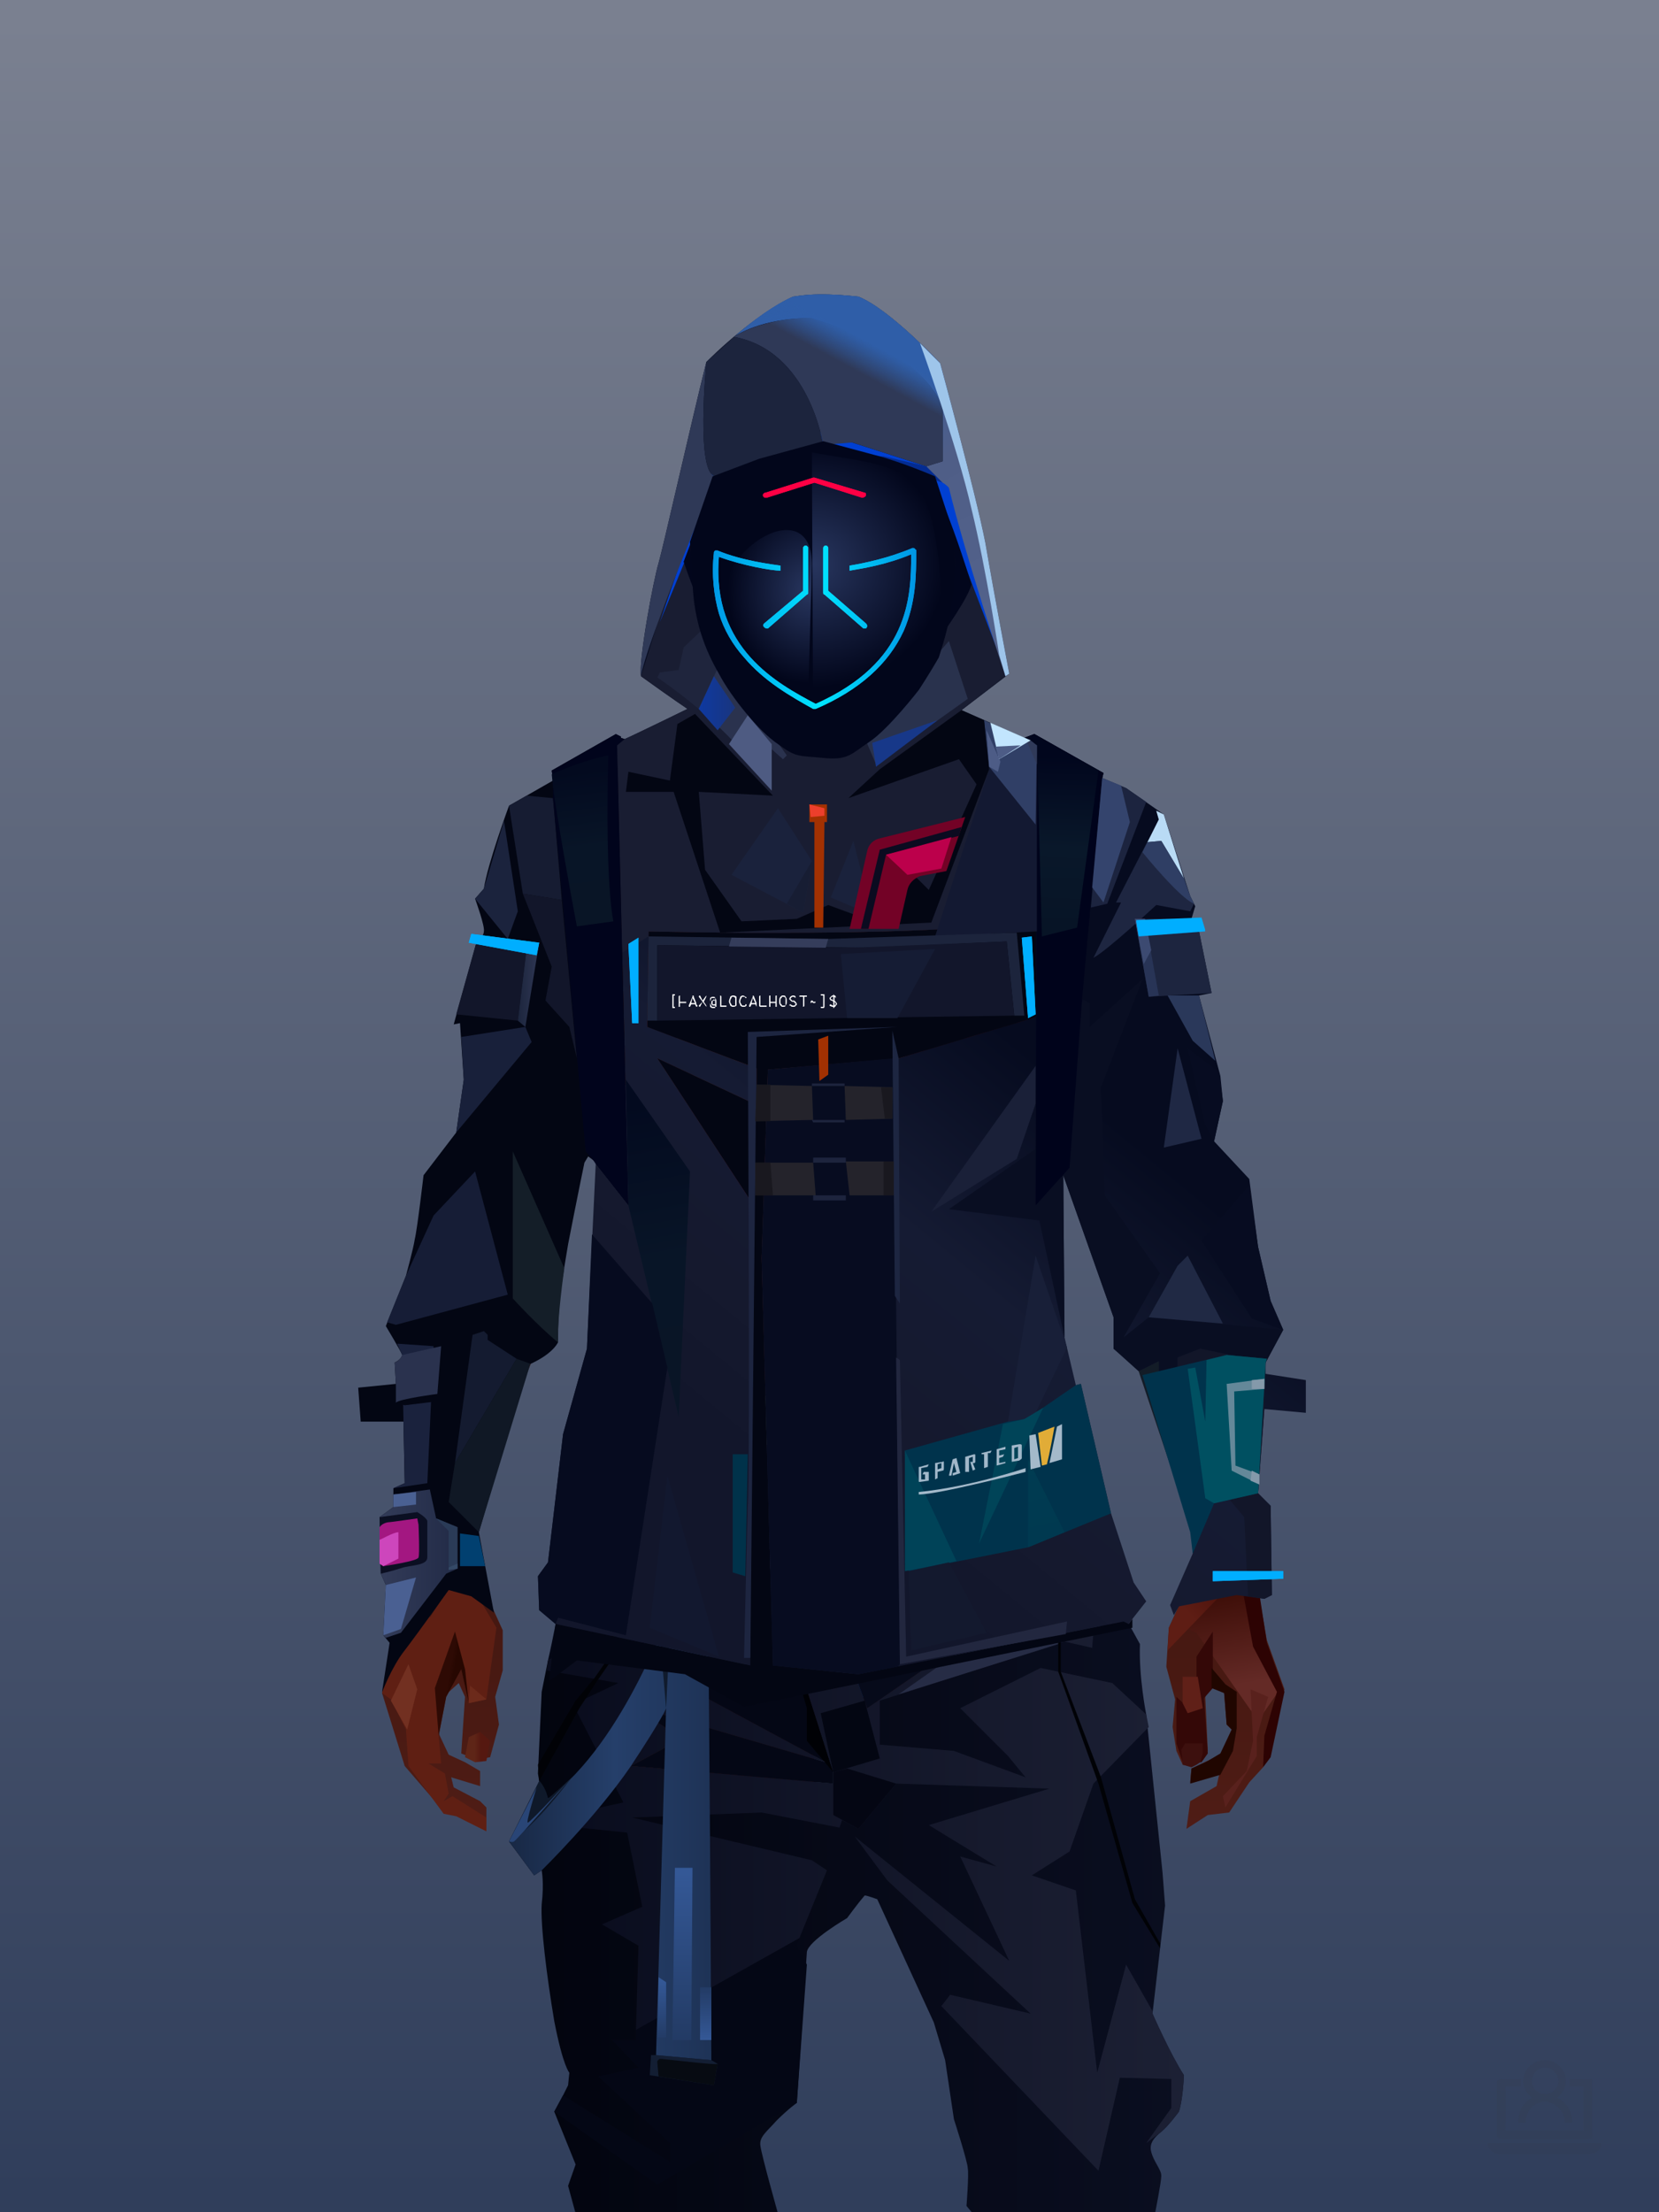 <?xml version="1.0" encoding="UTF-8"?><svg width="1320px" height="1760px" viewBox="0 0 1320 1760" version="1.1" xmlns="http://www.w3.org/2000/svg" xmlns:xlink="http://www.w3.org/1999/xlink"><defs><linearGradient x1="50%" y1="0%" x2="50%" y2="100%" id="id-30268"><stop stop-color="#7A8090" offset="0%"></stop><stop stop-color="#303E5B" offset="100%"></stop></linearGradient></defs><g id="id-30269"><rect fill="url(#id-30268)" width="1320" height="1760" x="0" y="0" id="id-30270"></rect></g><defs><linearGradient x1="50%" y1="6%" x2="50%" y2="100%" id="id-110679"><stop stop-color="#6F4A3F" offset="0%"></stop><stop stop-color="#45191D" offset="8%"></stop><stop stop-color="#54241C" offset="20%"></stop><stop stop-color="#35100A" offset="34%"></stop><stop stop-color="#4C1B14" offset="71%"></stop><stop stop-color="#602521" offset="100%"></stop></linearGradient><linearGradient x1="50%" y1="-10%" x2="50%" y2="84%" id="id-110680"><stop stop-color="#270702" offset="0%"></stop><stop stop-color="#4D190D" offset="49%"></stop><stop stop-color="#48150A" offset="100%"></stop></linearGradient><linearGradient x1="57%" y1="50%" x2="47%" y2="56%" id="id-110681"><stop stop-color="#290805" offset="0%"></stop><stop stop-color="#2C0303" offset="100%"></stop></linearGradient><linearGradient x1="45%" y1="35%" x2="55%" y2="47%" id="id-110682"><stop stop-color="#4B1B14" offset="0%"></stop><stop stop-color="#2D0303" offset="100%"></stop></linearGradient><linearGradient x1="54%" y1="31%" x2="47%" y2="81%" id="id-110683"><stop stop-color="#451A11" offset="0%"></stop><stop stop-color="#320D07" offset="19%"></stop><stop stop-color="#370404" offset="71%"></stop><stop stop-color="#340505" offset="81%"></stop><stop stop-color="#220000" offset="100%"></stop></linearGradient><linearGradient x1="43%" y1="38%" x2="54%" y2="44%" id="id-110684"><stop stop-color="#2E0A04" offset="0%"></stop><stop stop-color="#270701" offset="100%"></stop></linearGradient><linearGradient x1="46%" y1="8%" x2="58%" y2="82%" id="id-110685"><stop stop-color="#4D1E18" offset="0%"></stop><stop stop-color="#36100D" offset="100%"></stop></linearGradient><linearGradient x1="50%" y1="41%" x2="49%" y2="66%" id="id-110686"><stop stop-color="#592D1F" offset="0%"></stop><stop stop-color="#480A09" offset="27%"></stop><stop stop-color="#2F0B06" offset="100%"></stop></linearGradient><linearGradient x1="63%" y1="4%" x2="25%" y2="77%" id="id-110687"><stop stop-color="#5A1821" offset="0%"></stop><stop stop-color="#63271A" offset="55%"></stop><stop stop-color="#3F1007" offset="100%"></stop></linearGradient><linearGradient x1="50%" y1="23%" x2="41%" y2="77%" id="id-110688"><stop stop-color="#2C0C04" offset="0%"></stop><stop stop-color="#190501" offset="100%"></stop></linearGradient><linearGradient x1="47%" y1="22%" x2="55%" y2="89%" id="id-110689"><stop stop-color="#4A2318" offset="0%"></stop><stop stop-color="#481F15" offset="100%"></stop></linearGradient><linearGradient x1="86%" y1="87%" x2="12%" y2="66%" id="id-110690"><stop stop-color="#220401" offset="0%"></stop><stop stop-color="#2C0903" offset="100%"></stop></linearGradient><linearGradient x1="71%" y1="11%" x2="50%" y2="100%" id="id-110691"><stop stop-color="#320A06" offset="0%"></stop><stop stop-color="#48160A" offset="100%"></stop></linearGradient><linearGradient x1="66%" y1="46%" x2="56%" y2="43%" id="id-110692"><stop stop-color="#1A0002" offset="0%"></stop><stop stop-color="#140000" offset="100%"></stop></linearGradient><linearGradient x1="100%" y1="41%" x2="50%" y2="63%" id="id-110693"><stop stop-color="#130000" offset="0%"></stop><stop stop-color="#120000" offset="100%"></stop></linearGradient><linearGradient x1="69%" y1="20%" x2="50%" y2="100%" id="id-110694"><stop stop-color="#2F0A04" offset="0%"></stop><stop stop-color="#1E0200" offset="100%"></stop></linearGradient><linearGradient x1="36%" y1="20%" x2="57%" y2="81%" id="id-110695"><stop stop-color="#59243C" offset="0%"></stop><stop stop-color="#4B191E" offset="100%"></stop></linearGradient><linearGradient x1="46%" y1="67%" x2="92%" y2="50%" id="id-110696"><stop stop-color="#47120E" offset="0%"></stop><stop stop-color="#525767" offset="100%" stop-opacity="0.348"></stop></linearGradient><linearGradient x1="17%" y1="24%" x2="78%" y2="69%" id="id-110697"><stop stop-color="#6C3328" offset="0%"></stop><stop stop-color="#3A140E" offset="100%"></stop></linearGradient><linearGradient x1="26%" y1="42%" x2="80%" y2="75%" id="id-110698"><stop stop-color="#662620" offset="0%"></stop><stop stop-color="#6D6172" offset="100%" stop-opacity="0.068"></stop></linearGradient><linearGradient x1="29%" y1="56%" x2="77%" y2="50%" id="id-110699"><stop stop-color="#622121" offset="0%"></stop><stop stop-color="#61474D" offset="100%" stop-opacity="0.449"></stop></linearGradient><linearGradient x1="74%" y1="24%" x2="34%" y2="74%" id="id-110700"><stop stop-color="#5D3325" offset="0%"></stop><stop stop-color="#46140A" offset="100%"></stop></linearGradient><linearGradient x1="66%" y1="100%" x2="40%" y2="0%" id="id-110701"><stop stop-color="#3B0710" offset="0%"></stop><stop stop-color="#70253E" offset="45%"></stop><stop stop-color="#45130B" offset="100%"></stop></linearGradient><linearGradient x1="52%" y1="13%" x2="59%" y2="75%" id="id-110702"><stop stop-color="#3F0F09" offset="0%"></stop><stop stop-color="#642A26" offset="100%"></stop></linearGradient><linearGradient x1="28%" y1="76%" x2="73%" y2="20%" id="id-110703"><stop stop-color="#5E1D14" offset="0%"></stop><stop stop-color="#470F09" offset="67%"></stop><stop stop-color="#45130D" offset="100%"></stop></linearGradient><linearGradient x1="66%" y1="59%" x2="24%" y2="66%" id="id-110704"><stop stop-color="#230401" offset="0%"></stop><stop stop-color="#400F07" offset="100%"></stop></linearGradient><linearGradient x1="41%" y1="11%" x2="61%" y2="81%" id="id-110705"><stop stop-color="#541E13" offset="0%"></stop><stop stop-color="#43130B" offset="100%"></stop></linearGradient><linearGradient x1="19%" y1="58%" x2="66%" y2="43%" id="id-110706"><stop stop-color="#602617" offset="0%"></stop><stop stop-color="#46140A" offset="100%"></stop></linearGradient><linearGradient x1="73%" y1="50%" x2="30%" y2="53%" id="id-110707"><stop stop-color="#591531" offset="0%"></stop><stop stop-color="#853542" offset="100%"></stop></linearGradient><linearGradient x1="31%" y1="0%" x2="50%" y2="100%" id="id-110708"><stop stop-color="#6A2C21" offset="0%"></stop><stop stop-color="#61261C" offset="100%"></stop></linearGradient><linearGradient x1="29%" y1="43%" x2="65%" y2="100%" id="id-110709"><stop stop-color="#5F1C26" offset="0%"></stop><stop stop-color="#4E1715" offset="100%"></stop></linearGradient><linearGradient x1="13%" y1="78%" x2="84%" y2="50%" id="id-110710"><stop stop-color="#360808" offset="0%"></stop><stop stop-color="#230401" offset="100%"></stop></linearGradient><linearGradient x1="50%" y1="0%" x2="36%" y2="100%" id="id-110711"><stop stop-color="#61173B" offset="0%"></stop><stop stop-color="#581F13" offset="100%"></stop></linearGradient><linearGradient x1="50%" y1="28%" x2="64%" y2="55%" id="id-110712"><stop stop-color="#501021" offset="0%"></stop><stop stop-color="#571626" offset="100%"></stop></linearGradient><linearGradient x1="40%" y1="55%" x2="62%" y2="71%" id="id-110713"><stop stop-color="#421209" offset="0%"></stop><stop stop-color="#39090A" offset="100%"></stop></linearGradient><linearGradient x1="9%" y1="37%" x2="88%" y2="55%" id="id-110714"><stop stop-color="#1F0301" offset="0%"></stop><stop stop-color="#150000" offset="100%"></stop></linearGradient><linearGradient x1="62%" y1="19%" x2="50%" y2="100%" id="id-110715"><stop stop-color="#47140A" offset="0%"></stop><stop stop-color="#220301" offset="100%"></stop></linearGradient><linearGradient x1="45%" y1="18%" x2="51%" y2="67%" id="id-110716"><stop stop-color="#6C2E20" offset="0%"></stop><stop stop-color="#46140A" offset="100%"></stop></linearGradient><linearGradient x1="50%" y1="0%" x2="50%" y2="100%" id="id-110717"><stop stop-color="#6A2B1E" offset="0%"></stop><stop stop-color="#45130A" offset="100%"></stop></linearGradient><linearGradient x1="45%" y1="50%" x2="58%" y2="50%" id="id-110718"><stop stop-color="#220401" offset="0%"></stop><stop stop-color="#40140B" offset="100%"></stop></linearGradient><linearGradient x1="33%" y1="74%" x2="77%" y2="42%" id="id-110719"><stop stop-color="#43140C" offset="0%"></stop><stop stop-color="#551E11" offset="100%"></stop></linearGradient><linearGradient x1="63%" y1="59%" x2="38%" y2="59%" id="id-110720"><stop stop-color="#551810" offset="0%"></stop><stop stop-color="#5E2517" offset="100%"></stop></linearGradient><linearGradient x1="50%" y1="0%" x2="50%" y2="100%" id="id-110721"><stop stop-color="#512418" offset="0%"></stop><stop stop-color="#3F0F0D" offset="100%"></stop></linearGradient><linearGradient x1="47%" y1="47%" x2="53%" y2="50%" id="id-110722"><stop stop-color="#5B291F" offset="0%"></stop><stop stop-color="#42120D" offset="100%"></stop></linearGradient><linearGradient x1="50%" y1="0%" x2="50%" y2="100%" id="id-110723"><stop stop-color="#350B08" offset="0%"></stop><stop stop-color="#320706" offset="100%"></stop></linearGradient><linearGradient x1="50%" y1="0%" x2="50%" y2="100%" id="id-110724"><stop stop-color="#732A2A" offset="0%"></stop><stop stop-color="#482115" offset="100%"></stop></linearGradient><linearGradient x1="0%" y1="55%" x2="100%" y2="55%" id="id-110725"><stop stop-color="#4E1513" offset="0%"></stop><stop stop-color="#2E0705" offset="100%"></stop></linearGradient><linearGradient x1="50%" y1="0%" x2="50%" y2="100%" id="id-110726"><stop stop-color="#5F251C" offset="0%"></stop><stop stop-color="#3E0D0A" offset="100%"></stop></linearGradient><linearGradient x1="49%" y1="20%" x2="52%" y2="96%" id="id-110727"><stop stop-color="#441410" offset="0%"></stop><stop stop-color="#3A0F0B" offset="100%"></stop></linearGradient><linearGradient x1="33%" y1="47%" x2="59%" y2="56%" id="id-110728"><stop stop-color="#3F150C" offset="0%"></stop><stop stop-color="#2B0605" offset="100%"></stop></linearGradient></defs><g transform=" translate(304,473)" id="id-110729"><polygon points="174 662 139 824 137 906 146 1082 171 1154 176 1211 174 1230 175 1284 287 1284 284 1265 308 1195 306 1124 345 952 343 912 353 879 362 881 371 877 383 904 391 970 434 1079 457 1202 475 1252 475 1284 596 1284 600 1225 591 1146 609 1103 612 997 596 842 545 671 539 640 528 606 531 569 509 498 522 403 539 360 539 348 563 464 576 498 585 574 637 704 646 760 646 778 626 822 624 853 631 879 629 901 632 920 637 931 647 931 657 920 655 877 659 867 670 874 672 899 676 903 667 923 644 934 643 945 666 939 664 948 643 960 640 982 657 971 674 969 690 945 701 933 704 926 707 923 713 892 718 871 704 832 696 786 703 768 693 725 693 521 652 425 629 282 626 203 612 175 567 156 548 141 530 139 479 114 422 73 416 42 415 1 285 0 284 73 279 83 242 114 196 137 171 139 155 156 108 175 91 228 91 287 68 431 30 516 23 602 28 725 16 764 21 782 0 874 18 932 49 968 59 970 83 982 83 965 78 960 57 949 55 941 78 948 78 936 66 929 53 923 45 906 51 875 61 866 66 877 63 922 75 927 86 925 93 899 90 877 96 856 96 824 75 778 77 738 108 637 139 562 142 495 159 458 180 358 199 403 203 461 211 504 188 564 191 608" fill="url(#id-110679)" id="id-110730"></polygon><polygon points="91 287 68 431 30 516 23 602 72 688 117 614 98 452 109 469 123 336 102 372 109 294 88 309 109 285" fill="url(#id-110680)" id="id-110730"></polygon><polygon points="383 906 391 972 434 1081 457 1204 475 1254 475 1287 596 1287 600 1226 591 1148 609 1105 612 999 602 904 584 908 584 846 535 683 456 705 382 878" fill="url(#id-110681)" id="id-110730"></polygon><polygon points="137 907 146 1083 171 1156 176 1212 174 1232 175 1286 175 1287 287 1287 284 1266 308 1197 306 1126 345 954 343 923 293 814 263 724 247 711" fill="url(#id-110682)" id="id-110730"></polygon><polygon points="545 671 539 639 528 606 531 569 509 498 522 403 539 359 539 348 563 463 576 498 601 538 660 489 688 527 652 425 629 281 626 203 612 175 568 155 548 140 530 139 479 114 422 73 416 42 415 1 360 1 360 713 462 722" fill="url(#id-110683)" id="id-110730"></polygon><polygon points="83 984 59 972 49 970 21 932 19 903 7 879 0 874 11 824 38 786 38 814 56 786 78 800 91 822 83 879 69 882 63 855 51 877 45 908 47 930 37 930 50 938 53 954 49 960 56 956 83 973" fill="#5F1F13" id="id-110735"></polygon><polygon points="66 855 69 882 63 855 51 877 45 908 42 870 58 825" fill="url(#id-110684)" id="id-110735"></polygon><polygon points="83 879 69 882 70 868" fill="#6C2A1B" id="id-110735"></polygon><polygon points="481 376 513 349 558 291 522 368" fill="#410721" id="id-110738"></polygon><polygon points="313 697 260 560 246 448 259 424 355 408 361 366 317 404 285 409 267 378 313 343 394 351 431 378 420 404 368 399 371 404 449 421 466 441 449 510 466 547 406 697 358 717" fill="url(#id-110685)" id="id-110739"></polygon><polygon points="410 87 430 79 423 73 416 42 416 4 284 6 284 45 283 73 278 83 244 111 195 136 366 136 390 67 410 23" fill="url(#id-110686)" id="id-110740"></polygon><polygon points="182 180 133 231 97 289 97 231 113 182 165 159" fill="url(#id-110687)" id="id-110741"></polygon><polygon points="346 107 384 55 409 31 414 23 299 31" fill="url(#id-110688)" id="id-110742"></polygon><polygon points="287 93 295 32 323 129" fill="url(#id-110689)" id="id-110743"></polygon><polygon points="336 139 314 151 270 146 224 139" fill="#6C362B" id="id-110744"></polygon><polygon points="410 84 409 136 461 129" fill="url(#id-110690)" id="id-110745"></polygon><polygon points="173 246 167 286 191 351 263 386 328 330 359 330 359 152 348 139 336 139 309 152" fill="url(#id-110691)" id="id-110746"></polygon><polygon points="464 159 516 190 500 159" fill="url(#id-110692)" id="id-110747"></polygon><polygon points="302 31 346 72 382 62 409 37 416 28 416 13" fill="url(#id-110693)" id="id-110748"></polygon><polygon points="263 151 191 202 219 151" fill="#31050C" id="id-110749"></polygon><polygon points="154 206 170 170 122 188" fill="#894752" id="id-110750"></polygon><polygon points="358 285 344 299 323 318 305 354 358 345 354 305" fill="url(#id-110694)" id="id-110751"></polygon><polygon points="260 361 265 387 203 371 191 347" fill="#380B07" id="id-110752"></polygon><polygon points="198 362 181 359 167 284" fill="#1D0100" id="id-110753"></polygon><polygon points="477 341 477 335 488 326 496 325 509 338 496 348 485 354" fill="#130000" id="id-110754"></polygon><polygon points="314 151 342 220 317 293 237 351 209 318 172 251 185 205 270 146" fill="url(#id-110695)" id="id-110755"></polygon><polygon points="314 151 330 238 209 318 172 251 185 205 270 146" fill="url(#id-110696)" id="id-110755"></polygon><polygon points="211 335 223 322 242 327 244 332 235 353 213 349" fill="#190001" id="id-110757"></polygon><polygon points="224 339 226 342 226 345 222 349 235 350 242 333 230 338 227 335" fill="#210A0F" id="id-110758"></polygon><polygon points="488 343 491 347 486 351 479 338 489 327 495 327 493 336" fill="#1F0405" id="id-110759"></polygon><polygon points="485 339 488 343 493 337" fill="#310C07" id="id-110760"></polygon><polygon points="359 162 359 291 406 325 455 347 529 267 463 182 415 166" fill="url(#id-110697)" id="id-110761"></polygon><polygon points="359 178 359 281 391 302 391 249 489 270 461 189 415 166" fill="url(#id-110698)" id="id-110761"></polygon><polygon points="359 178 359 219 472 220 461 189 415 166 371 163" fill="url(#id-110699)" id="id-110761"></polygon><polygon points="358 178 372 168 440 156 413 137 378 158 411 80 396 60 358 146" fill="url(#id-110700)" id="id-110764"></polygon><polygon points="346 140 358 152 372 129 400 48 369 86 364 130" fill="#622D32" id="id-110765"></polygon><polygon points="591 281 601 226 559 159 514 159 523 138 499 156 571 263" fill="url(#id-110701)" id="id-110766"></polygon><polygon points="609 298 626 332 629 285 627 227 614 207 617 251" fill="#421D30" id="id-110767"></polygon><polygon points="554 159 567 157 612 177 614 192 579 175 603 207 601 226" fill="#420A1F" id="id-110768"></polygon><polygon points="641 823 648 826 697 896 713 873 682 781" fill="url(#id-110702)" id="id-110769"></polygon><polygon points="625 840 700 762 688 738 679 784 648 776 626 822" fill="url(#id-110703)" id="id-110769"></polygon><polygon points="648 862 648 845 661 825 661 870 654 878 657 922 652 929 637 929 632 914 632 893 632 877 644 888" fill="#340807" id="id-110771"></polygon><polygon points="554 375 577 333 607 451 594 508 568 462" fill="#441208" id="id-110772"></polygon><polygon points="623 326 643 425 633 431 693 523 652 427 636 326 625 315" fill="#5A1935" id="id-110773"></polygon><polygon points="628 274 638 339 623 314" fill="#2A0303" id="id-110774"></polygon><polygon points="693 523 695 567 685 525 618 416 633 431" fill="#150000" id="id-110775"></polygon><polygon points="640 463 599 539 601 571 634 655 646 703 650 754 658 640 660 491" fill="#43150C" id="id-110776"></polygon><polygon points="610 531 648 646 652 546 638 479" fill="#571F15" id="id-110776"></polygon><polygon points="693 748 677 730 677 700 660 491 685 525 691 552 684 727" fill="#210200" id="id-110778"></polygon><polygon points="691 746 703 768 693 727 695 567 691 551 683 727" fill="#722345" id="id-110779"></polygon><polygon points="260 559 310 683 355 716 263 713 238 685 195 582" fill="url(#id-110704)" id="id-110780"></polygon><polygon points="637 931 636 919 639 914 653 914 653 922 651 929 648 931 644 933" fill="#3D100E" id="id-110781"></polygon><polygon points="637 861 637 882 641 890 653 886 649 861" fill="#602018" id="id-110782"></polygon><polygon points="691 871 693 912 688 936 669 956 671 965 696 924 696 909 705 877" fill="#59211D" id="id-110783"></polygon><polygon points="703 768 684 788 693 837 712 873 702 908 701 933 707 925 718 873 704 834 697 788" fill="#2D0303" id="id-110784"></polygon><polygon points="667 939 643 946 644 934 657 928 667 922 676 903 672 899 670 874 660 870 660 854 671 867 680 873 680 902 677 920" fill="#200600" id="id-110785"></polygon><polygon points="361 510 359 634 426 561 420 535" fill="url(#id-110705)" opacity="0.626" id="id-110786"></polygon><polygon points="319 403 289 399 268 380 313 343 361 348 362 372" fill="url(#id-110706)" id="id-110787"></polygon><polygon points="171 141 168 151 180 151 204 139 196 138" fill="url(#id-110707)" id="id-110788"></polygon><polygon points="359 308 362 360 382 334" fill="#6A2C1E" opacity="0.625" id="id-110789"></polygon><polygon points="360 546 360 584 387 551 374 540" fill="url(#id-110708)" opacity="0.626" id="id-110790"></polygon><polygon points="346 542 360 547 373 540 360 534" fill="#0E0000" id="id-110791"></polygon><polygon points="325 545 277 503 259 561 308 579" fill="url(#id-110709)" opacity="0.758" id="id-110792"></polygon><polygon points="389 499 460 467 449 510 404 520" fill="url(#id-110710)" id="id-110793"></polygon><polygon points="364 491 361 403 420 428" fill="url(#id-110711)" opacity="0.758" id="id-110794"></polygon><polygon points="262 446 333 446 323 469 279 492" fill="url(#id-110712)" opacity="0.758" id="id-110795"></polygon><polygon points="259 425 279 496 259 561 236 528 213 443 227 425 243 447" fill="url(#id-110713)" id="id-110796"></polygon><polygon points="412 343 444 374 466 383 499 351 447 354 416 339" fill="url(#id-110714)" id="id-110797"></polygon><polygon points="164 252 163 278 128 284" fill="#170000" id="id-110798"></polygon><polygon points="58 478 88 441 88 416 69 430 66 456" fill="url(#id-110715)" id="id-110799"></polygon><polygon points="76 684 69 634 61 517 89 474 111 569" fill="url(#id-110716)" id="id-110800"></polygon><polygon points="53 489 47 539 69 635 76 684 53 760 40 781 16 766 28 727 23 604 28 544" fill="url(#id-110717)" id="id-110801"></polygon><polygon points="136 452 127 497 153 460 177 340 170 300" fill="#1F0300" id="id-110802"></polygon><polygon points="181 359 159 460 143 497 142 514 123 532 109 514 108 490 127 497 153 460 177 340" fill="#2B0903" id="id-110802"></polygon><polygon points="38 747 28 772 38 788 44 772" fill="#591F14" id="id-110804"></polygon><polygon points="359 379 342 413 361 444 377 417" fill="url(#id-110718)" id="id-110805"></polygon><polygon points="196 581 260 561 229 519" fill="url(#id-110719)" id="id-110806"></polygon><polygon points="74 929 66 925 69 909 78 905 86 912 83 928" fill="url(#id-110720)" id="id-110807"></polygon><polygon points="20 903 7 880 21 851 28 871" fill="#723021" id="id-110808"></polygon><polygon points="218 1123 203 1040 191 913 171 1090 182 1169 230 1208 261 1237 270 1213 234 1175 212 1157 272 1191 281 1169" fill="url(#id-110721)" opacity="0.808" id="id-110809"></polygon><polygon points="182 1207 181 1155 213 1106 236 1166 230 1210" fill="#44120C" id="id-110810"></polygon><polygon points="187 902 211 1137 227 1161 275 1187 299 1137 272 1009 299 918 269 791 211 836" fill="url(#id-110722)" id="id-110811"></polygon><polygon points="288 1079 311 1040 311 942 295 903 264 1019 275 1188 301 1137" fill="url(#id-110723)" id="id-110812"></polygon><polygon points="584 908 604 1008 608 1106 614 998 599 887" fill="#722345" id="id-110813"></polygon><polygon points="430 886 488 1140 535 1115 561 925 566 886 536 816 500 786" fill="url(#id-110724)" opacity="0.792" id="id-110814"></polygon><polygon points="581 921 588 1011 584 1112 576 1162 544 1046 566 886" fill="url(#id-110725)" id="id-110815"></polygon><polygon points="561 1247 518 1200 472 1112 494 931 505 931 594 1188 579 1244" fill="url(#id-110726)" id="id-110816"></polygon><polygon points="531 1221 539 1263 536 1269 516 1287 509 1287 500 1263 513 1199 488 1226 462 1170 472 1101 427 1010 398 877 469 771 518 739 536 818 500 787 433 890 477 1078 534 1212" fill="url(#id-110727)" id="id-110817"></polygon><polygon points="321 1058 284 852 258 721 266 733 371 879 362 883 354 881 343 914 345 954" fill="#3E1009" id="id-110818"></polygon><polygon points="429 1068 424 875 536 705 454 704 380 865 384 906 391 972" fill="#47100B" opacity="0.394" id="id-110819"></polygon><polygon points="175 1262 194 1287 206 1287 225 1226 213 1249 175 1221 174 1232" fill="#210300" id="id-110820"></polygon><polygon points="528 1227 554 1234 569 1169 549 1168" fill="#551E14" id="id-110821"></polygon><polygon points="546 678 545 672 539 641 528 608 531 571 509 500 522 405 539 361 539 350 547 389 542 330 558 289 517 369 528 369 517 411 499 442 509 465 488 531 507 525 522 585 449 724" fill="#1B0000" id="id-110730"></polygon><polygon points="402 722 490 609 522 585 449 723" fill="#401009" id="id-110823"></polygon><polygon points="174 664 139 826 137 907 139 937 238 690 352 886 354 881 362 883 371 879 383 906 471 773 548 712 596 844 545 673 539 641 478 697 449 723 278 705 232 657 188 566 191 610" fill="url(#id-110728)" id="id-110730"></polygon><polygon points="189 616 211 620 190 586 190 609" fill="#1B0000" id="id-110825"></polygon><polygon points="139 836 225 709 167 697 139 826" fill="#1B0000" id="id-110826"></polygon><polygon points="518 734 596 843 547 678" fill="#1B0000" id="id-110827"></polygon><polygon points="415 778 447 726 314 744 329 762" fill="#511911" opacity="0.520" id="id-110730"></polygon><polygon points="411 685 463 666 456 573" fill="#300404" id="id-110829"></polygon></g><defs><linearGradient x1="53%" y1="5%" x2="47%" y2="91%" id="id-111395"><stop stop-color="#98AEEE" offset="0%"></stop><stop stop-color="#60261D" offset="82%"></stop><stop stop-color="#AF4336" offset="100%"></stop></linearGradient><linearGradient x1="62%" y1="61%" x2="50%" y2="36%" id="id-111396"><stop stop-color="#763E30" offset="0%"></stop><stop stop-color="#230801" offset="100%"></stop></linearGradient><linearGradient x1="50%" y1="13%" x2="57%" y2="81%" id="id-111397"><stop stop-color="#5C0D0D" offset="0%"></stop><stop stop-color="#AF4336" offset="100%"></stop></linearGradient><linearGradient x1="50%" y1="0%" x2="54%" y2="88%" id="id-111398"><stop stop-color="#341108" offset="0%"></stop><stop stop-color="#4D1910" offset="100%"></stop></linearGradient><linearGradient x1="46%" y1="75%" x2="35%" y2="25%" id="id-111399"><stop stop-color="#5E241A" offset="0%"></stop><stop stop-color="#8C1919" offset="100%"></stop><stop stop-color="#8C1919" offset="100%"></stop></linearGradient><linearGradient x1="33%" y1="21%" x2="55%" y2="84%" id="id-111400"><stop stop-color="#622513" offset="0%"></stop><stop stop-color="#5D322A" offset="10%"></stop><stop stop-color="#673225" offset="53%"></stop><stop stop-color="#70392B" offset="70%"></stop><stop stop-color="#592419" offset="88%"></stop><stop stop-color="#59261B" offset="100%"></stop></linearGradient><linearGradient x1="28%" y1="56%" x2="79%" y2="54%" id="id-111401"><stop stop-color="#7F4233" offset="0%"></stop><stop stop-color="#804D39" offset="16%"></stop><stop stop-color="#935643" offset="100%"></stop></linearGradient><linearGradient x1="68%" y1="59%" x2="18%" y2="46%" id="id-111402"><stop stop-color="#7A4334" offset="0%"></stop><stop stop-color="#230802" offset="100%"></stop></linearGradient><linearGradient x1="26%" y1="17%" x2="91%" y2="50%" id="id-111403"><stop stop-color="#693528" offset="0%"></stop><stop stop-color="#8B576B" offset="16%"></stop><stop stop-color="#63372F" offset="51%"></stop><stop stop-color="#5A332E" offset="85%"></stop><stop stop-color="#59322D" offset="88%"></stop><stop stop-color="#56312D" offset="100%"></stop></linearGradient><linearGradient x1="45%" y1="16%" x2="52%" y2="84%" id="id-111404"><stop stop-color="#451B10" offset="0%"></stop><stop stop-color="#592419" offset="100%"></stop></linearGradient><linearGradient x1="91%" y1="32%" x2="50%" y2="77%" id="id-111405"><stop stop-color="#441F15" offset="0%"></stop><stop stop-color="#4F261A" offset="100%"></stop></linearGradient><linearGradient x1="61%" y1="0%" x2="61%" y2="72%" id="id-111406"><stop stop-color="#2A0F0A" offset="0%"></stop><stop stop-color="#55291D" offset="100%"></stop></linearGradient><linearGradient x1="34%" y1="50%" x2="87%" y2="60%" id="id-111407"><stop stop-color="#854A3B" offset="0%"></stop><stop stop-color="#723A2C" offset="100%"></stop></linearGradient><linearGradient x1="50%" y1="2%" x2="46%" y2="90%" id="id-111408"><stop stop-color="#44190E" offset="0%"></stop><stop stop-color="#6E2A15" offset="100%"></stop></linearGradient><linearGradient x1="67%" y1="12%" x2="50%" y2="100%" id="id-111409"><stop stop-color="#5B2926" offset="0%"></stop><stop stop-color="#622D29" offset="100%"></stop></linearGradient><linearGradient x1="45%" y1="50%" x2="56%" y2="52%" id="id-111410"><stop stop-color="#612C28" offset="0%"></stop><stop stop-color="#380F0A" offset="100%"></stop></linearGradient><linearGradient x1="18%" y1="22%" x2="62%" y2="71%" id="id-111411"><stop stop-color="#622D29" offset="0%"></stop><stop stop-color="#724037" offset="100%"></stop></linearGradient><linearGradient x1="50%" y1="35%" x2="87%" y2="93%" id="id-111412"><stop stop-color="#8C5743" offset="0%"></stop><stop stop-color="#622D29" offset="100%"></stop></linearGradient><linearGradient x1="50%" y1="50%" x2="18%" y2="50%" id="id-111413"><stop stop-color="#70392C" offset="0%"></stop><stop stop-color="#54281C" offset="100%"></stop></linearGradient><linearGradient x1="54%" y1="44%" x2="58%" y2="44%" id="id-111414"><stop stop-color="#8FA6D7" offset="0%"></stop><stop stop-color="#93ABDC" offset="100%" stop-opacity="0"></stop></linearGradient><linearGradient x1="52%" y1="37%" x2="52%" y2="60%" id="id-111415"><stop stop-color="#441F15" offset="0%"></stop><stop stop-color="#3F1D13" offset="100%" stop-opacity="0"></stop><stop stop-color="#3F1D13" offset="100%" stop-opacity="0"></stop></linearGradient><linearGradient x1="50%" y1="22%" x2="50%" y2="100%" id="id-111416"><stop stop-color="#2D0E09" offset="0%"></stop><stop stop-color="#4C2119" offset="100%"></stop></linearGradient><linearGradient x1="50%" y1="41%" x2="45%" y2="59%" id="id-111417"><stop stop-color="#35130A" offset="0%"></stop><stop stop-color="#2B1935" offset="100%"></stop></linearGradient><linearGradient x1="50%" y1="115%" x2="50%" y2="50%" id="id-111418"><stop stop-color="#370D0A" offset="0%"></stop><stop stop-color="#380F0A" offset="100%"></stop></linearGradient><linearGradient x1="73%" y1="34%" x2="35%" y2="50%" id="id-111419"><stop stop-color="#5C2D21" offset="0%"></stop><stop stop-color="#200E09" offset="42%"></stop><stop stop-color="#210701" offset="100%"></stop></linearGradient><linearGradient x1="26%" y1="40%" x2="50%" y2="72%" id="id-111420"><stop stop-color="#401910" offset="0%"></stop><stop stop-color="#270B06" offset="21%"></stop><stop stop-color="#3D1C17" offset="100%"></stop></linearGradient><linearGradient x1="100%" y1="50%" x2="0%" y2="50%" id="id-111421"><stop stop-color="#401A0F" offset="0%"></stop><stop stop-color="#A9715B" offset="44%"></stop><stop stop-color="#5D2F1F" offset="100%"></stop></linearGradient><linearGradient x1="100%" y1="50%" x2="0%" y2="50%" id="id-111422"><stop stop-color="#401A0F" offset="0%"></stop><stop stop-color="#A9715B" offset="44%"></stop><stop stop-color="#5D2F1F" offset="100%"></stop></linearGradient><linearGradient x1="82%" y1="50%" x2="18%" y2="50%" id="id-111423"><stop stop-color="#6A3523" offset="0%"></stop><stop stop-color="#552216" offset="100%"></stop></linearGradient><linearGradient x1="82%" y1="50%" x2="18%" y2="50%" id="id-111424"><stop stop-color="#552216" offset="0%"></stop><stop stop-color="#6A3523" offset="100%"></stop></linearGradient><linearGradient x1="50%" y1="50%" x2="50%" y2="100%" id="id-111425"><stop stop-color="#060505" offset="0%"></stop><stop stop-color="#34368A" offset="100%"></stop></linearGradient><linearGradient x1="50%" y1="50%" x2="50%" y2="100%" id="id-111426"><stop stop-color="#060505" offset="0%"></stop><stop stop-color="#34368A" offset="100%"></stop></linearGradient></defs><g transform=" translate(548,259)" id="id-111427"><g id="id-111428"><g transform=" translate(0,121)" id="id-111429"><polygon points="199 13 214 3 222 9 221 25 214 38 214 43 210 54 208 65 197 70 190 64" fill="url(#id-111395)" id="id-111430"></polygon><polygon points="197 24 209 14 216 9 219 10 220 22 214 37 195 43" fill="url(#id-111396)" id="id-111431"></polygon><polygon points="203 38 208 34 199 25 203 22 209 23 207 18 212 16 214 38 214 43 213 48 207 51 201 46" fill="url(#id-111397)" id="id-111430"></polygon><polygon points="212 5 214 3 222 9 222 10 219 10 216 9" fill="#5771A7" id="id-111430"></polygon><polygon points="208 65 197 70 190 64 194 42 199 50 193 62 199 67" fill="#50151B" id="id-111430"></polygon><polygon points="203 62 202 54 211 50" fill="#723C31" id="id-111435"></polygon><polygon points="196 50 202 51 203 42 196 46" fill="#230801" id="id-111436"></polygon><polygon points="194 45 199 47 202 45 202 32 197 31" fill="#421518" id="id-111437"></polygon><path d=" M 30,70 C 24,70 20,69 19,68 C 17,66 12,52 8,46 C 4,39 2,38 1,33 C 0,30 0,21 1,6 L 8,0 L 23,9 L 30,70 Z" fill="url(#id-111398)" id="id-111438"></path><polygon points="8 6 2 6 7 3 10 2 23 9 19 14" fill="#110A0C" id="id-111438"></polygon><path d=" M 26,68 C 23,69 20,69 19,68 C 17,66 12,52 8,46 C 7,44 6,43 6,42 C 9,45 10,47 12,48 C 13,50 14,52 16,56 L 26,68 Z" fill="#3F150D" id="id-111438"></path><polygon points="26 68 29 65 27 53 20 61" fill="#5E241A" id="id-111438"></polygon><path d=" M 23,19 C 12,12 6,9 5,9 C 3,10 2,18 2,33 L 17,53 L 26,52 L 23,19 Z" fill="url(#id-111399)" id="id-111442"></path><polygon points="12 17 19 19 18 26 15 28 22 38 21 49 12 44" fill="#3F150D" id="id-111443"></polygon><path d=" M 27,53 C 16,50 10,47 8,42 C 6,38 8,30 12,17 L 15,23 C 15,36 14,42 15,43 C 15,45 18,46 25,48 L 27,53 Z" fill="#5E241A" id="id-111444"></path><polygon points="11 31 19 26 19 18 14 20 12 18" fill="#3E150D" id="id-111445"></polygon><polygon points="20 46 17 42 22 37 25 48" fill="#6A3032" id="id-111446"></polygon></g><g transform=" translate(18,0)" id="id-111447"><path d=" M 20,231 C 18,227 11,201 5,153 C 3,140 2,128 1,117 C -1,91 4,63 8,49 C 9,46 16,35 16,34 C 30,20 56,0 94,0 C 157,0 178,45 181,51 C 183,57 183,111 181,144 C 178,177 162,232 160,235 C 158,239 124,261 119,264 C 113,266 74,267 69,264 C 64,261 22,235 20,231 Z" fill="url(#id-111400)" id="id-111448"></path><polygon points="7 140 17 117 33 106 149 120 167 144 147 176 73 161 39 177 29 171" fill="url(#id-111401)" id="id-111449"></polygon><polygon points="7 140 17 117 33 106 31 136 77 131 86 136 75 144 52 152 49 152 30 154 23 163" fill="url(#id-111402)" id="id-111449"></polygon><path d=" M 5,153 C 3,140 2,128 1,117 C -1,91 4,63 8,49 C 9,46 16,35 16,34 C 30,20 56,0 94,0 C 157,0 178,45 181,51 C 183,57 183,111 181,144 C 181,149 180,153 179,158 L 159,161 L 145,148 L 115,146 L 101,161 L 86,110 L 108,103 C 144,108 161,111 161,110 C 158,100 155,92 154,86 C 152,81 151,76 149,69 L 159,43 L 95,32 L 26,43 L 17,71 L 19,112 L 5,153 Z" fill="url(#id-111403)" id="id-111448"></path><polygon points="39 209 44 175 39 177 29 171" fill="#713A2C" id="id-111449"></polygon><path d=" M 20,231 C 18,227 11,201 5,153 C 4,146 3,140 3,133 L 30,171 L 54,255 C 40,246 21,234 20,231 Z" fill="url(#id-111404)" id="id-111448"></path><polygon points="120 214 141 194 148 211 132 249 115 262 65 259 56 251 73 255 98 256" fill="url(#id-111405)" id="id-111454"></polygon><polygon points="80 183 80 201 103 202 128 183 128 174 108 161" fill="#6D3E34" id="id-111455"></polygon><polygon points="99 197 98 188 119 178 132 185 139 201 121 214" fill="#5B2C22" id="id-111456"></polygon><polygon points="60 213 54 208 54 188 67 176 88 184 86 187 86 196 93 198 102 194 113 205" fill="#663226" id="id-111457"></polygon><polygon points="59 173 74 168 112 165 129 177 129 183 121 186 107 180 84 180 58 189" fill="#532016" id="id-111457"></polygon><polygon points="52 220 65 211 125 212 126 233 120 246 77 258" fill="url(#id-111406)" id="id-111459"></polygon><polygon points="151 171 140 187 108 161 141 174" fill="url(#id-111407)" id="id-111460"></polygon><polygon points="117 109 126 125 157 130 163 120 151 101" fill="#7D4C3D" id="id-111461"></polygon><polygon points="160 128 146 114 155 108 164 117 167 125 163 122" fill="#8C594E" id="id-111462"></polygon><polygon points="80 135 91 122 88 109 70 105" fill="#704131" id="id-111463"></polygon><polygon points="43 109 60 118 72 128 82 133 69 109 52 105" fill="#593225" id="id-111464"></polygon><path d=" M 180,154 C 175,187 161,232 160,235 C 159,237 151,243 142,249 L 154,166 L 172,136 L 180,154 Z" fill="url(#id-111408)" id="id-111448"></path><polygon points="104 105 128 105 160 106 154 87 144 99 126 102 114 91" fill="#5E2A1B" id="id-111466"></polygon></g></g><polygon points="95 135 84 164 97 164 104 130 99 130" fill="url(#id-111409)" id="id-111467"></polygon><polygon points="84 175 83 177 90 186 105 186 109 187 114 187 119 181 124 182 126 185 130 184 136 177 136 171 134 169 105 165" fill="url(#id-111410)" id="id-111468"></polygon><polygon points="119 163 111 125 119 122 144 143" fill="url(#id-111411)" id="id-111469"></polygon><path d=" M 84,175 L 89,160 L 94,163 L 102,127 L 109,122 L 115,127 L 121,157 L 122,161 L 126,156 L 134,169 L 132,173 L 119,169 L 110,172 L 95,172 C 93,173 91,174 89,175 C 88,175 86,175 84,175 Z" fill="url(#id-111412)" id="id-111470"></path><polygon points="179 128 167 143 148 145 131 138 115 128 126 112 137 110 148 120 161 118 172 126" fill="#6D4037" id="id-111471"></polygon><polygon points="102 154 104 144 111 144 119 169 108 172 96 170" fill="#A57563" id="id-111470"></polygon><polygon points="95 171 100 164 108 171" fill="#C393A5" id="id-111473"></polygon><g transform=" translate(20,1)"><g id="id-111474"><path d=" M 0,128 C 2,128 3,128 3,128 L 9,130 C 8,150 8,159 8,159 C 6,158 5,158 5,158 L 0,144 C 0,133 0,128 0,128 Z" fill="#190D0D" id="id-111475"></path><g transform=" translate(1,0)" id="id-111476"><path d=" M 7,131 L 25,91 L 25,61 L 47,20 L 36,26 C 21,39 11,56 0,78 L 2,129 L 7,131 Z" fill="url(#id-111413)" id="id-111477"></path><path d=" M 104,0 C 134,4 155,22 167,55 C 166,89 166,106 166,106 C 171,123 174,139 168,153 L 169,190 C 180,155 181,98 178,51 C 168,30 163,27 146,14 C 132,5 118,1 104,0 Z" fill="url(#id-111414)" id="id-111478"></path><path d=" M 24,96 C 50,94 63,93 63,93 C 83,97 92,99 92,99 C 112,94 121,92 121,92 C 138,93 148,97 158,101 C 152,94 141,88 128,83 C 104,86 92,87 92,87 L 63,80 C 37,91 24,96 24,96 Z" fill="#89594A" id="id-111479"></path><path d=" M 132,43 L 147,52 C 135,73 129,84 129,84 C 105,87 93,89 93,89 C 70,84 59,81 59,81 L 64,66 C 109,51 132,43 132,43 Z" fill="#724037" id="id-111480"></path><path d=" M 1,72 L 39,14 L 26,22 C 7,33 2,58 1,72 Z" fill="#8B576B" id="id-111481"></path></g><path d=" M 2,109 C 9,108 12,108 12,108 L 12,122 C 9,129 7,132 7,132 L 3,128 C 2,115 2,109 2,109 Z" fill="#32130A" id="id-111482"></path></g><g transform=" translate(47,194)" id="id-111483"><path d=" M 24,64 C 24,54 24,49 24,49 C 29,46 32,44 32,44 C 44,44 49,44 49,44 C 58,48 62,50 62,50 L 59,66 C 36,64 24,64 24,64 Z" fill="#724037" id="id-111484"></path><path d=" M 16,29 C 26,43 30,50 30,50 C 49,50 58,50 58,50 L 74,29 C 36,29 16,29 16,29 Z" fill="#300F08" id="id-111485"></path><path d=" M 15,12 C 21,4 24,0 24,0 C 49,0 61,0 61,0 C 71,10 77,16 77,16 C 63,8 57,5 57,5 L 30,5 C 20,10 15,12 15,12 Z" fill="#986857" id="id-111486"></path><path d=" M 63,51 C 51,53 45,54 45,54 C 31,50 25,49 25,49 C 31,46 34,45 34,45 L 53,45 C 60,49 63,51 63,51 Z" fill="#92604E" id="id-111487"></path><path d=" M 25,49 C 31,46 34,45 34,45 C 42,49 46,51 46,51 L 38,51 L 25,49 Z" fill="#BA8B94" id="id-111488"></path><path d=" M 72,11 C 82,9 87,9 87,9 C 89,12 89,14 89,14 L 83,34 C 75,19 72,11 72,11 Z" fill="url(#id-111415)" id="id-111489"></path><path d=" M 3,12 C 10,15 13,16 13,16 C 15,26 16,31 16,31 C 13,36 12,39 12,39 L 0,21 C 2,15 3,12 3,12 Z" fill="#3A1911" id="id-111490"></path><path d=" M 5,19 C 4,23 4,25 4,25 L 13,29 C 8,22 5,19 5,19 Z" fill="#642F23" id="id-111491"></path><path d=" M 9,18 C 16,10 22,5 27,4 C 38,2 49,1 60,4 C 65,7 70,11 75,14 C 76,15 77,18 78,19 C 75,20 74,20 74,20 C 64,19 59,18 59,18 L 21,19 C 13,19 9,18 9,18 Z" fill="#2D0E09" id="id-111492"></path><path d=" M 12,17 C 21,9 26,5 26,5 C 29,8 31,12 32,17 L 20,18 C 15,17 12,17 12,17 Z" fill="#3A0C0A" id="id-111493"></path><path d=" M 41,3 C 38,8 36,12 34,16 C 47,16 53,16 53,16 L 47,4 C 43,3 41,3 41,3 Z" fill="url(#id-111416)" id="id-111494"></path><path d=" M 61,7 C 58,13 56,17 56,17 C 67,18 73,19 73,19 L 76,17 C 69,10 64,7 61,7 Z" fill="#460F0C" id="id-111495"></path><path d=" M 9,22 C 15,28 21,32 28,36 C 39,38 50,38 60,36 C 69,32 74,28 78,21 C 72,21 68,21 68,21 C 54,16 32,20 16,19 C 12,21 9,22 9,22 Z" fill="#6F2323" id="id-111496"></path><path d=" M 17,21 C 25,28 29,31 29,31 C 50,32 61,32 61,32 L 70,21 C 54,17 36,17 17,21 Z" fill="#A56172" id="id-111497"></path><path d=" M 25,21 C 21,21 19,21 19,21 C 25,26 27,28 27,28 C 34,26 42,25 50,27 C 57,26 61,26 61,26 C 54,25 51,25 51,25 C 46,23 39,22 28,24 C 26,22 25,21 25,21 Z" fill="#B77F91" id="id-111498"></path><path d=" M 5,18 L 11,25 L 15,20 C 25,21 34,20 42,19 C 48,18 54,19 60,20 L 66,20 L 75,26 L 80,18 C 77,19 73,19 69,18 C 65,18 58,17 50,15 C 45,17 40,16 35,15 C 26,17 17,18 5,18 Z" fill="#1F0805" id="id-111499"></path></g></g><path d=" M 38,231 C 37,230 37,228 36,225 L 87,256 L 133,258 L 149,246 L 166,209 L 163,247 C 152,254 140,262 137,264 C 131,266 92,267 87,264 C 82,261 40,235 38,231 Z" fill="url(#id-111417)" id="id-111448"></path><path d=" M 110,181 C 103,181 97,177 93,177 C 90,177 88,178 85,180 L 90,186 L 105,186 L 109,187 L 114,187 L 119,181 L 124,182 L 126,185 L 130,184 L 134,179 C 133,176 132,175 131,175 C 130,175 117,181 110,181 Z" fill="url(#id-111418)" id="id-111468"></path><polygon points="92 180 94 186 105 186 97 179" fill="#592B23" id="id-111468"></polygon><polygon points="117 180 131 175 132 178 125 183 119 183" fill="#180300" id="id-111503"></polygon><polygon points="87 180 90 177 99 178 101 179 101 184 92 183" fill="#180300" id="id-111504"></polygon><g transform=" translate(26,89)" id="id-111505"><path d=" M 1,48 C 15,48 22,48 22,48 C 32,53 37,56 37,56 C 50,55 57,55 57,55 C 63,44 66,39 66,39 C 66,38 66,37 66,37 L 63,36 C 71,30 75,27 75,27 C 68,15 64,9 64,9 C 39,9 26,9 26,9 L 11,19 L 1,40 C 1,45 1,48 1,48 Z" fill="url(#id-111419)" id="id-111506"></path><path d=" M 68,15 C 73,23 75,27 75,27 C 90,31 98,34 98,34 L 97,18 C 78,16 68,15 68,15 Z" fill="#53281D" id="id-111507"></path><path d=" M 92,27 C 97,34 99,37 99,37 C 103,41 105,43 105,43 C 109,48 118,51 129,52 C 123,55 120,56 120,56 C 134,57 141,57 141,57 C 147,50 150,47 150,47 L 158,52 L 163,47 C 162,39 162,33 158,23 C 151,16 148,12 148,12 C 135,11 121,10 105,10 C 97,22 92,27 92,27 Z" fill="url(#id-111420)" id="id-111508"></path><path d=" M 24,34 C 27,29 33,26 43,25 C 51,28 58,32 64,37 C 66,38 67,39 67,39 L 63,43 C 54,30 41,27 24,34 Z" fill="url(#id-111421)" id="id-111509"></path><path d=" M 98,39 C 100,43 101,45 101,45 C 111,31 124,25 141,37 C 130,23 116,24 98,39 Z" fill="url(#id-111422)" id="id-111510"></path><path d=" M 11,27 C 22,28 28,29 28,29 C 32,23 40,21 52,22 C 46,14 43,11 43,11 L 26,10 C 16,22 11,27 11,27 Z" fill="url(#id-111423)" id="id-111511"></path><path d=" M 107,23 L 126,10 C 140,12 147,12 147,12 C 154,19 158,23 158,23 C 159,27 160,29 160,29 L 142,31 C 142,26 130,24 107,23 Z" fill="url(#id-111424)" id="id-111512"></path><path d=" M 122,23 C 122,21 122,20 122,20 C 125,19 128,20 130,22 L 129,25 C 124,23 122,23 122,23 Z" fill="#8A5845" id="id-111513"></path><path d=" M 35,23 C 35,20 35,19 35,19 C 41,18 44,18 44,18 L 45,22 C 38,23 35,23 35,23 Z" fill="#8A5845" id="id-111514"></path><path d=" M 61,34 C 59,36 58,37 58,37 C 61,39 62,40 62,40 C 63,42 64,43 64,43 L 65,37 C 62,35 61,34 61,34 Z" fill="#986C7F" id="id-111515"></path><path d=" M 100,39 C 100,43 100,45 100,45 C 104,53 112,51 119,50 C 110,48 104,44 100,39 Z" fill="#90647C" id="id-111516"></path><path d=" M 32,50 C 31,48 31,47 31,47 C 37,46 41,45 41,45 L 53,46 L 49,49 C 38,50 32,50 32,50 Z" fill="#723B2C" id="id-111517"></path><path d=" M 32,39 C 31,40 30,41 30,41 C 32,44 32,45 32,45 L 36,45 C 33,41 32,39 32,39 Z" fill="#421B14" id="id-111518"></path><path d=" M 42,38 C 45,38 47,38 47,38 L 45,44 C 43,40 42,38 42,38 Z" fill="#421B14" id="id-111519"></path><path d=" M 18,42 C 28,51 34,56 34,56 C 34,56 47,55 47,55 L 59,42 L 50,48 L 35,49 C 24,44 18,42 18,42 Z" fill="#3A1A10" id="id-111520"></path><path d=" M 68,14 C 68,10 68,8 68,8 C 66,6 65,5 65,5 C 65,8 65,10 65,10 C 61,4 59,1 59,1 C 51,1 46,1 46,1 C 32,2 25,3 25,3 C 21,6 19,8 19,8 C 19,6 19,5 19,5 C 16,9 14,11 14,11 C 12,17 10,20 10,20 L 17,14 C 17,18 17,20 17,20 C 24,14 28,11 28,11 C 41,11 53,10 64,12 C 66,13 68,14 68,14 Z" fill="#000000" id="id-111521"></path><path d=" M 100,12 C 100,9 100,8 100,8 C 103,5 105,4 105,4 C 104,7 104,8 104,8 C 109,3 112,1 112,1 C 121,1 130,1 138,3 C 140,10 141,14 141,14 L 123,11 C 108,12 100,12 100,12 Z" fill="#000000" id="id-111522"></path><path d=" M 142,5 C 145,11 147,15 147,15 C 153,21 157,24 157,24 C 156,20 156,17 156,17 C 154,14 153,12 153,12 C 152,14 152,15 152,15 L 148,7 C 144,6 142,5 142,5 Z" fill="#000000" id="id-111523"></path></g><g transform=" translate(41,120)" id="id-111524"><g transform=" translate(87,0)" id="id-111525"><path d=" M 1,15 L 1,13 C 11,4 19,-1 26,0 C 31,1 34,3 38,6 C 39,7 42,9 46,11 C 44,14 43,14 41,13 C 40,14 39,15 39,15 C 37,16 34,17 30,18 L 7,16 L 1,15 Z" fill="#060505" id="id-111526"></path><path d=" M 6,14 L 8,17 L 29,18 L 37,13 C 30,7 25,5 20,5 C 15,5 11,8 6,14 Z" fill="#B5A7B5" id="id-111527"></path><path d=" M 6,14 L 8,17 L 11,17 C 13,12 16,9 19,9 C 23,9 27,11 33,16 L 37,13 C 30,7 25,5 20,5 C 15,5 11,8 6,14 Z" fill="#828080" id="id-111527"></path><path d=" M 20,18 C 25,18 28,15 29,8 C 26,6 23,4 20,4 C 18,4 15,6 12,8 C 12,14 15,17 20,18 Z" fill="url(#id-111425)" id="id-111527"></path></g><g id="id-111530"><path d=" M 3,15 L 1,13 C 11,3 20,-1 26,0 C 32,1 39,6 47,13 L 43,18 L 15,17 L 7,14 L 3,15 Z" fill="#060505" id="id-111531"></path><path d=" M 9,13 L 17,17 L 38,17 L 41,14 C 35,8 30,5 25,5 C 21,5 15,8 9,13 Z" fill="#B4A3AF" id="id-111532"></path><path d=" M 9,13 L 14,16 C 16,12 20,10 25,10 C 29,10 35,12 40,16 L 41,14 C 35,8 30,5 25,5 C 21,5 15,8 9,13 Z" fill="#828080" id="id-111532"></path><path d=" M 25,17 C 30,18 33,14 34,8 C 31,6 28,4 25,4 C 22,4 19,6 16,8 C 17,14 20,17 25,17 Z" fill="url(#id-111426)" id="id-111532"></path><circle cx="25" cy="9" r="5" fill="#000000" id="id-111535"></circle><path d=" M 108,14 C 110,14 113,12 113,9 C 113,6 110,4 108,4 C 105,4 103,6 103,9 C 103,12 105,14 108,14 Z" fill="#000000" id="id-111535"></path><polygon points="19 8 21 11 25 9 24 7" fill="#999AA8" id="id-111537"></polygon></g><polygon points="103 8 103 10 108 9 108 7" fill="#8F8793" id="id-111538"></polygon></g></g><defs><linearGradient x1="100%" y1="27%" x2="47%" y2="48%" id="id-112218"><stop stop-color="#005FCE" offset="0%"></stop><stop stop-color="#003C97" offset="100%"></stop></linearGradient><linearGradient x1="18%" y1="50%" x2="89%" y2="32%" id="id-112219"><stop stop-color="#0054CB" offset="0%"></stop><stop stop-color="#007DFB" offset="100%"></stop></linearGradient><linearGradient x1="96%" y1="30%" x2="56%" y2="58%" id="id-112220"><stop stop-color="#0080D8" offset="0%"></stop><stop stop-color="#0049AF" offset="100%"></stop></linearGradient></defs><g transform=" translate(472,1129)" id="id-112221"><path d=" M 0,20 L 6,0 C 32,18 50,31 62,39 C 113,76 158,102 202,102 C 250,103 286,76 332,33 C 339,27 354,17 375,5 L 380,17 L 382,31 C 380,31 378,31 375,32 C 372,33 366,39 356,49 L 233,197 L 229,213 C 215,223 204,227 194,227 C 184,226 173,220 160,209 L 153,193 C 110,138 81,102 67,86 C 44,58 22,37 0,20 Z" fill="url(#id-112218)" id="id-112222"></path><path d=" M 72,52 C 122,89 158,102 202,102 C 250,103 295,74 341,31 L 356,49 L 233,197 L 229,213 C 215,223 204,227 194,227 C 184,226 173,220 160,209 L 153,193 C 110,138 81,102 67,86 L 72,52 Z" fill="url(#id-112219)" id="id-112222"></path><path d=" M 308,106 L 233,197 L 229,213 C 215,223 204,227 194,227 C 184,226 173,220 160,209 L 153,193 C 137,173 125,158 119,149 L 138,155 L 141,136 L 165,208 L 240,168 L 250,131 L 308,106 Z" fill="url(#id-112220)" id="id-112222"></path><path d=" M 196,178 C 209,178 219,167 219,155 C 219,143 209,131 196,131 C 183,131 173,141 173,154 C 173,166 183,178 196,178 Z" fill="#FFC000" id="id-112225"></path><path d=" M 184,152 C 185,152 187,151 187,149 C 187,147 186,145 185,145 C 183,145 181,147 181,149 C 181,150 182,152 184,152 Z" fill="#0075F1" id="id-112225"></path><path d=" M 206,152 C 207,152 209,152 209,150 C 209,148 209,146 208,146 C 206,146 204,147 204,149 C 204,150 205,152 206,152 Z" fill="#0075F1" id="id-112225"></path><path d=" M 181,156 C 179,157 184,170 196,170 C 209,170 213,158 211,157 C 209,157 206,165 196,165 C 187,165 183,156 181,156 Z" fill="#0075F1" id="id-112228"></path></g><defs><linearGradient x1="0%" y1="50%" x2="100%" y2="50%" id="id-86116"><stop stop-color="#02040E" offset="0%"></stop><stop stop-color="#0A0E20" offset="100%"></stop></linearGradient><linearGradient x1="0%" y1="50%" x2="100%" y2="50%" id="id-86117"><stop stop-color="#090C1D" offset="0%"></stop><stop stop-color="#1C2034" offset="100%"></stop></linearGradient><linearGradient x1="0%" y1="50%" x2="100%" y2="50%" id="id-86118"><stop stop-color="#090C1D" offset="0%"></stop><stop stop-color="#1C2034" offset="100%"></stop></linearGradient><linearGradient x1="0%" y1="50%" x2="100%" y2="50%" id="id-86119"><stop stop-color="#090C1D" offset="0%"></stop><stop stop-color="#1C2034" offset="100%"></stop></linearGradient><linearGradient x1="0%" y1="50%" x2="100%" y2="50%" id="id-86120"><stop stop-color="#182844" offset="0%"></stop><stop stop-color="#253F6A" offset="46%"></stop><stop stop-color="#1C2F50" offset="100%"></stop></linearGradient><linearGradient x1="50%" y1="7%" x2="50%" y2="102%" id="id-86121"><stop stop-color="#345896" offset="0%"></stop><stop stop-color="#233B65" offset="100%"></stop></linearGradient><linearGradient x1="50%" y1="1%" x2="50%" y2="99%" id="id-86122"><stop stop-color="#233B65" offset="0%"></stop><stop stop-color="#345896" offset="100%"></stop></linearGradient><linearGradient x1="50%" y1="3%" x2="50%" y2="99%" id="id-86123"><stop stop-color="#345896" offset="0%"></stop><stop stop-color="#233B65" offset="100%"></stop></linearGradient></defs><g transform=" translate(405,1077)" id="id-86124"><path d=" M 258,333 L 258,342 L 97,328 L 138,306 L 95,279 L 252,325 L 70,227 L 31,244 C 35,227 39,204 43,187 L 79,223 L 185,262 L 191,239 L 174,199 L 120,144 L 201,185 L 185,138 L 140,91 L 182,105 L 203,167 L 235,261 L 258,333 Z" fill="#040715" id="id-86125"></path><path d=" M 420,198 L 422,170 L 304,198 L 406,199 L 285,282 L 271,244 L 235,261 L 203,167 L 214,176 L 455,74 L 411,117 L 383,117 L 325,164 L 418,152 L 466,126 C 466,126 462,131 464,135 C 465,137 467,140 467,140 L 420,198 Z" fill="#060A1A" id="id-86125"></path><path d=" M 40,145 L 49,136 L 53,133 L 56,121 L 67,80 L 63,69 L 54,65 L 61,22 C 61,22 70,21 71,20 C 71,20 79,5 79,5 L 91,8 L 97,24 L 113,27 L 133,29 L 132,28 L 159,26 L 159,31 L 170,31 L 170,30 L 169,29 L 194,30 L 194,32 L 214,32 L 214,31 L 288,31 L 288,32 L 374,19 L 383,10 L 437,0 L 437,13 L 444,11 L 450,53 L 444,54 C 444,54 446,67 455,74 L 214,176 L 203,167 L 182,105 L 140,91 L 185,138 L 201,185 L 120,144 L 174,199 L 191,239 L 185,262 L 79,223 L 43,187 C 45,177 46,169 47,166 L 40,145 Z" fill="#000105" id="id-86125"></path><polygon points="398 59 398 59 388 20 444 11 450 53" fill="#203128" id="id-86125"></polygon><polygon points="185 138 199 154 237 282 237 308 258 333 235 261 182 105 140 91" fill="#000105" id="id-86125"></polygon><path d=" M 411,117 L 455,74 C 452,79 451,83 451,88 C 452,102 464,126 464,126 L 418,152 L 325,164 L 383,117 L 411,117 Z" fill="#000105" id="id-86125"></path><path d=" M 537,574 C 536,595 533,603 533,603 C 533,603 525,614 519,619 C 514,623 509,628 511,635 C 513,643 519,649 519,654 C 519,659 514,684 514,684 L 369,684 L 364,678 C 364,678 366,653 365,648 C 365,643 354,609 354,609 L 347,562 L 338,532 L 293,434 C 293,434 285,431 283,431 C 277,438 269,449 269,449 C 269,449 238,467 237,476 C 237,477 229,596 229,596 C 229,596 222,601 213,610 C 205,619 199,623 200,630 C 201,638 214,684 214,684 L 53,684 L 47,662 L 53,645 L 36,603 L 43,590 L 47,582 L 48,572 C 48,572 43,567 36,531 C 30,495 25,455 26,438 C 28,421 26,411 26,411 L 20,415 L 0,388 C 0,388 22,347 24,340 L 23,334 L 26,269 L 31,244 L 70,227 L 252,325 L 95,279 L 138,306 L 97,328 L 258,342 L 258,333 L 235,261 L 271,244 L 285,282 L 406,199 L 304,198 L 422,170 L 420,198 L 467,140 L 473,152 L 491,211 L 502,231 C 501,257 507,287 507,287 L 520,413 L 522,439 L 512,525 C 512,525 526,557 537,574 Z" fill="url(#id-86116)" id="id-86125"></path><path d=" M 512,523 L 491,486 L 468,572 L 451,427 L 416,415 L 446,396 L 465,342 L 509,297 L 507,287 L 480,262 L 423,250 L 359,282 L 397,320 L 411,337 L 354,316 L 295,311 L 295,276 L 442,229 L 464,234 L 465,222 L 488,200 L 473,152 L 467,140 L 420,198 L 422,170 L 304,198 L 406,199 L 285,282 L 271,244 L 235,261 L 258,333 L 258,342 L 97,328 L 138,306 L 95,279 L 252,325 L 70,227 L 31,244 L 30,252 L 87,262 L 51,279 L 91,357 L 36,369 L 46,376 L 94,381 L 106,440 L 74,454 L 103,471 L 101,538 L 231,465 L 253,411 L 241,403 L 98,369 L 201,365 L 263,377 L 265,371 L 278,378 L 308,342 L 430,346 L 334,375 L 388,408 L 359,400 L 398,483 L 275,384 L 301,419 L 415,525 L 351,510 L 344,519 L 469,650 L 486,576 L 527,577 L 527,600 L 507,628 L 519,619 C 525,614 533,603 533,603 C 533,603 536,595 537,574 C 526,557 512,525 512,525 L 512,523 Z" fill="url(#id-86117)" id="id-86125"></path><path d=" M 466,126 L 418,152 L 325,164 L 383,117 L 411,117 L 455,74 C 452,79 451,83 451,88 C 452,102 466,126 466,126 Z" fill="url(#id-86118)" id="id-86125"></path><path d=" M 455,74 L 214,176 L 203,167 L 182,105 L 140,91 L 185,138 L 201,185 L 120,144 L 174,199 L 191,239 L 185,262 L 79,223 L 43,187 L 47,166 L 40,145 L 49,136 L 79,179 L 77,157 L 145,179 L 110,149 L 58,130 L 56,121 L 90,123 L 112,126 L 139,130 L 66,70 L 89,67 L 217,73 L 290,71 L 450,53 L 444,54 C 444,54 446,67 455,74 Z" fill="url(#id-86119)" id="id-86125"></path><path d=" M 156,86 L 191,89 L 306,91 L 375,83 C 375,83 302,108 301,108 C 300,108 243,128 243,128 L 217,120 L 192,124 L 183,98 L 160,94 L 156,86 Z" fill="#060A1A" id="id-86125"></path><polygon points="398 59 398 59 290 71 217 73 89 67 63 71 63 69 54 65 61 22 71 20 113 27 170 33 289 34 375 23 388 20" fill="#394B42" id="id-86125"></polygon><polygon points="100 67 94 25 71 20 61 22 54 65 63 69 63 71 88 67" fill="#2C3D35" id="id-86125"></polygon><polygon points="199 72 189 89 150 86 151 70" fill="#203128" id="id-86125"></polygon><polygon points="92 12 86 44 83 51 88 67 89 67 94 76 65 76 63 71 66 70 59 44 71 20 79 5 91 8" fill="#070A1A" id="id-86125"></polygon><polygon points="86 44 94 25 113 27 97 24 91 8 79 5 59 44 83 51" fill="#010107" id="id-86125"></polygon><polygon points="59 44 83 51 86 44 92 12 91 8 79 5" fill="#12162A" id="id-86125"></polygon><polygon points="131 87 133 29 132 28 159 26 159 31 158 85 159 86" fill="#070A1A" id="id-86125"></polygon><polygon points="134 29 135 36 158 35 158 29 157 34" fill="#252C45" id="id-86125"></polygon><polygon points="134 61 156 58 156 73 134 74" fill="#252C45" id="id-86125"></polygon><polygon points="161 91 159 96 129 96 129 87 131 87 159 86" fill="#070A1A" id="id-86125"></polygon><polygon points="237 486 229 596 118 661 36 603 43 590 128 643 128 628 71 575 103 568 82 546 101 546 101 538 231 465 229 471" fill="#040715" id="id-86125"></polygon><polygon points="258 333 295 322 283 276 248 286" fill="#030612" id="id-86125"></polygon><polygon points="269 330 308 342 278 378 258 367 258 333" fill="#040613" id="id-86125"></polygon><polygon points="170 31 164 69 192 73 194 32 194 30 169 29" fill="#090E1A" id="id-86125"></polygon><polygon points="170 31 193 37 170 39" fill="#3F4552" id="id-86125"></polygon><polygon points="214 31 214 32 215 77 290 76 288 31" fill="#090E1A" id="id-86125"></polygon><polygon points="214 32 216 33 287 34 215 39" fill="#898E9C" id="id-86125"></polygon><polygon points="160 86 160 75 165 73" fill="#394B42" id="id-86125"></polygon><polygon points="360 25 378 20 378 18 391 11 418 51 420 71 405 56 415 53 388 20" fill="#010206" id="id-86125"></polygon><polygon points="420 71 420 52 440 46 431 13 437 13 437 0 383 10 378 15 379 18 391 11 418 51" fill="#2A2E43" id="id-86125"></polygon><polygon points="420 71 420 74 446 69 446 61 444 54 443 54 440 46 420 52" fill="#050917" id="id-86125"></polygon><polygon points="406 56 414 55 416 56" fill="#394B42" id="id-86125"></polygon><polygon points="160 93 164 89 189 89 160 86" fill="#818694" id="id-86125"></polygon><polygon points="310 271 398 209 431 217 437 226 437 231" fill="#262C45" id="id-86125"></polygon><polygon points="203 158 235 128 243 128 365 91 386 91 364 113 214 176 205 169" fill="#282E48" id="id-86125"></polygon><polygon points="194 80 262 80 375 65 390 101 388 117 405 148 405 174 431 217 437 226 437 231 437 253 469 342 496 437 518 473 518 469 498 434 471 337 439 253 439 226 407 173 409 148 391 117 392 98 378 67 381 63 409 61 407 58 262 77" fill="#010206" id="id-86125"></polygon><polygon points="132 74 113 109 112 126 97 144 100 165 81 221 84 235 68 258 53 276 23 327 24 340 56 282 71 259 87 236 85 219 105 166 100 145 116 127 116 111 131 84" fill="#010206" id="id-86125"></polygon><polygon points="166 565 163 582 112 574 113 558 117 558 161 562" fill="#131E33" id="id-86125"></polygon><path d=" M 158,196 C 159,200 161,562 161,562 L 117,558 L 125,282 C 125,282 124,287 97,328 C 69,369 26,411 26,411 L 20,415 L 0,388 L 24,340 C 24,340 27,342 31,354 C 93,308 129,200 129,200 L 131,106 L 132,96 L 129,96 L 129,87 L 156,86 L 183,98 C 183,98 175,144 158,196 Z" fill="url(#id-86120)" id="id-86125"></path><polygon points="125 282 120 224 129 200" fill="#101B2D" id="id-86125"></polygon><polygon points="158 93 158 196 164 166 163 164" fill="#101B2D" id="id-86125"></polygon><path d=" M 24,340 C 24,340 29,344 31,354 C 36,350 50,337 50,337 C 50,337 19,379 0,388 L 24,340 Z" fill="#0F192A" id="id-86125"></path><path d=" M 22,345 C 22,345 13,374 15,373 C 17,373 50,337 50,337 C 50,337 6,387 4,388 C 3,389 0,388 0,388 L 22,345 Z" fill="#294576" id="id-86125"></path><polygon points="125 544 125 500 119 496 118 544" fill="url(#id-86121)" id="id-86125"></polygon><rect fill="url(#id-86122)" width="9" height="42" x="152" y="504" id="id-86170"></rect><polygon points="145 546 130 546 132 409 146 409" fill="url(#id-86123)" id="id-86125"></polygon><polygon points="134 80 131 84 131 136 158 114 158 83" fill="#394B42" id="id-86125"></polygon><path d=" M 166,565 C 164,566 132,562 121,561 C 120,561 119,561 119,562 C 118,562 118,563 118,564 L 119,575 L 163,582 L 166,565 Z" fill="#070B12" id="id-86125"></path></g><defs><linearGradient x1="53%" y1="50%" x2="36%" y2="88%" id="id-94636"><stop stop-color="#060B1F" offset="0%"></stop><stop stop-color="#151B33" offset="43%"></stop><stop stop-color="#15192E" offset="75%"></stop><stop stop-color="#12162B" offset="100%"></stop></linearGradient><linearGradient x1="0%" y1="50%" x2="100%" y2="50%" id="id-94637"><stop stop-color="#323B58" offset="0%"></stop><stop stop-color="#222B47" offset="100%"></stop></linearGradient><linearGradient x1="0%" y1="50%" x2="100%" y2="50%" id="id-94638"><stop stop-color="#1C253D" offset="0%"></stop><stop stop-color="#2F3754" offset="100%"></stop></linearGradient><linearGradient x1="50%" y1="9%" x2="54%" y2="94%" id="id-94639"><stop stop-color="#030A1F" offset="0%"></stop><stop stop-color="#081527" offset="53%"></stop><stop stop-color="#091526" offset="100%"></stop></linearGradient><linearGradient x1="49%" y1="6%" x2="52%" y2="95%" id="id-94640"><stop stop-color="#030A1F" offset="0%"></stop><stop stop-color="#081527" offset="53%"></stop><stop stop-color="#091526" offset="100%"></stop></linearGradient><linearGradient x1="50%" y1="88%" x2="42%" y2="0%" id="id-94641"><stop stop-color="#003950" offset="0%"></stop><stop stop-color="#003C52" offset="100%"></stop></linearGradient><filter width="165%" height="341%" x="-32%" y="-121%" id="id-94642" filterUnits="objectBoundingBox"><feGaussianBlur in="SourceGraphic" stdDeviation="6"></feGaussianBlur></filter><linearGradient x1="50%" y1="11%" x2="49%" y2="96%" id="id-94643"><stop stop-color="#01061D" offset="0%"></stop><stop stop-color="#09182A" offset="53%"></stop><stop stop-color="#071426" offset="100%"></stop></linearGradient><linearGradient x1="0%" y1="50%" x2="100%" y2="50%" id="id-94644"><stop stop-color="#0E39A1" offset="0%"></stop><stop stop-color="#19357E" offset="100%"></stop></linearGradient><linearGradient x1="39%" y1="3%" x2="73%" y2="94%" id="id-94645"><stop stop-color="#2F5EA8" offset="0%"></stop><stop stop-color="#4F5E87" offset="52%"></stop><stop stop-color="#53628B" offset="100%"></stop></linearGradient><linearGradient x1="69%" y1="30%" x2="56%" y2="48%" id="id-94646"><stop stop-color="#2F5EA8" offset="26%"></stop><stop stop-color="#2F5EA8" offset="35%" stop-opacity="0.920"></stop><stop stop-color="#2F5EA8" offset="52%" stop-opacity="0.720"></stop><stop stop-color="#2F5EA8" offset="75%" stop-opacity="0.400"></stop><stop stop-color="#2F5EA8" offset="100%" stop-opacity="0"></stop></linearGradient><linearGradient x1="43%" y1="38%" x2="53%" y2="77%" id="id-94647"><stop stop-color="#1D1324" offset="0%"></stop><stop stop-color="#02061C" offset="100%"></stop></linearGradient><linearGradient x1="51%" y1="55%" x2="49%" y2="44%" id="id-94648"><stop stop-color="#1D1324" offset="0%"></stop><stop stop-color="#02061C" offset="100%"></stop></linearGradient><linearGradient x1="88%" y1="47%" x2="14%" y2="56%" id="id-94649"><stop stop-color="#1D1324" offset="0%"></stop><stop stop-color="#02061C" offset="100%"></stop></linearGradient><linearGradient x1="59%" y1="8%" x2="35%" y2="97%" id="id-94650"><stop stop-color="#1D1324" offset="0%"></stop><stop stop-color="#02061C" offset="100%"></stop></linearGradient><linearGradient x1="46%" y1="16%" x2="52%" y2="88%" id="id-94651"><stop stop-color="#1D1324" offset="0%"></stop><stop stop-color="#02061C" offset="100%"></stop></linearGradient><filter width="186%" height="399%" x="-43%" y="-150%" id="id-94652" filterUnits="objectBoundingBox"><feGaussianBlur in="SourceGraphic" stdDeviation="8"></feGaussianBlur></filter><filter width="621%" height="162%" x="-260%" y="-31%" id="id-94653" filterUnits="objectBoundingBox"><feGaussianBlur in="SourceGraphic" stdDeviation="7"></feGaussianBlur></filter><filter width="536%" height="174%" x="-218%" y="-37%" id="id-94654" filterUnits="objectBoundingBox"><feGaussianBlur in="SourceGraphic" stdDeviation="8"></feGaussianBlur></filter><filter width="164%" height="519%" x="-32%" y="-209%" id="id-94655" filterUnits="objectBoundingBox"><feGaussianBlur in="SourceGraphic" stdDeviation="6"></feGaussianBlur></filter><radialGradient cx="0%" cy="38%" r="96%" id="id-94656" fx="0%" fy="38%" gradientTransform=" translate(-0.004,0.378) scale(1,0.438) translate(0.004,-0.378)"><stop stop-color="#28365F" offset="0%"></stop><stop stop-color="#02061B" offset="100%"></stop></radialGradient><radialGradient cx="96%" cy="39%" r="83%" id="id-94657" fx="96%" fy="39%" gradientTransform=" translate(0.958,0.392) scale(1,0.448) translate(-0.958,-0.392)"><stop stop-color="#28365F" offset="0%"></stop><stop stop-color="#02061B" offset="100%"></stop></radialGradient><linearGradient x1="-246%" y1="50%" x2="206%" y2="50%" id="id-94658"><stop stop-color="#0099E6" offset="0%"></stop><stop stop-color="#00E4FF" offset="53%"></stop><stop stop-color="#0097E5" offset="100%"></stop></linearGradient><linearGradient x1="-112%" y1="50%" x2="340%" y2="50%" id="id-94659"><stop stop-color="#0099E6" offset="0%"></stop><stop stop-color="#00E4FF" offset="53%"></stop><stop stop-color="#0097E5" offset="100%"></stop></linearGradient><linearGradient x1="1%" y1="50%" x2="99%" y2="50%" id="id-94660"><stop stop-color="#0099E6" offset="0%"></stop><stop stop-color="#00E4FF" offset="53%"></stop><stop stop-color="#0097E5" offset="100%"></stop></linearGradient><linearGradient x1="-246%" y1="50%" x2="206%" y2="50%" id="id-94658"><stop stop-color="#0099E6" offset="0%"></stop><stop stop-color="#00E4FF" offset="53%"></stop><stop stop-color="#0097E5" offset="100%"></stop></linearGradient><linearGradient x1="-112%" y1="50%" x2="340%" y2="50%" id="id-94659"><stop stop-color="#0099E6" offset="0%"></stop><stop stop-color="#00E4FF" offset="53%"></stop><stop stop-color="#0097E5" offset="100%"></stop></linearGradient><linearGradient x1="1%" y1="50%" x2="99%" y2="50%" id="id-94660"><stop stop-color="#0099E6" offset="0%"></stop><stop stop-color="#00E4FF" offset="53%"></stop><stop stop-color="#0097E5" offset="100%"></stop></linearGradient></defs><g transform=" translate(285,234)" id="id-94664"><g id="id-94665"><path d=" M 616,1054 L 616,1061 L 307,1124 L 260,1098 L 174,1087 L 154,1102 L 152,1103 L 157,1058 L 312,1091 L 312,721 L 238,608 L 317,645 L 317,616 L 230,583 L 231,507 C 231,507 472,513 540,497 L 540,575 L 430,608 L 326,617 L 321,767 L 330,1091 L 398,1098 L 609,1056 L 613,1058 L 616,1054 Z" fill="#030613" id="id-94666"></path><path d=" M 721,887 L 716,954 L 726,964 L 727,1035 L 721,1038 L 699,1035 L 653,1044 L 649,1051 L 646,1043 L 664,1002 L 664,985 L 623,857 L 601,839 L 601,814 L 561,701 L 562,830 L 571,868 L 575,867 L 599,970 L 617,1025 L 627,1040 L 616,1054 L 613,1058 L 609,1056 L 398,1098 L 330,1091 L 321,767 L 326,617 L 430,608 L 540,575 L 540,497 C 472,513 231,507 231,507 L 230,583 L 317,616 L 317,645 L 238,608 L 312,721 L 312,1091 L 157,1058 L 144,1047 L 143,1020 L 151,1009 L 163,907 L 182,839 L 189,692 L 215,725 L 206,359 L 212,354 C 219,351 262,330 262,330 C 262,330 250,322 225,304 C 223,291 235,227 239,214 C 243,200 265,102 277,54 C 298,33 326,11 346,2 C 349,2 361,-2 398,2 C 423,12 463,55 463,55 C 463,55 491,157 499,198 C 506,239 518,302 518,302 L 480,331 L 530,353 L 538,350 L 593,381 L 592,385 L 611,393 L 641,414 L 662,479 L 666,487 L 663,497 L 667,497 L 679,556 L 669,558 L 686,622 L 688,642 L 681,674 L 709,704 L 716,758 L 726,801 L 736,824 L 722,850 L 722,859 L 754,864 L 754,890 L 721,887 Z" fill="url(#id-94636)" id="id-94666"></path><path d=" M 189,692 L 189,691 L 187,689 L 183,686 L 180,691 C 180,691 174,720 167,756 C 161,792 159,804 159,834 C 153,845 135,852 135,852 L 96,985 L 108,1049 L 90,1036 L 72,1031 C 72,1031 47,1066 37,1079 C 26,1093 19,1113 19,1112 L 25,1073 L 20,1067 L 22,1027 L 18,1018 L 17,973 L 28,965 L 28,950 L 37,946 L 36,897 L 2,897 L 0,870 L 30,867 L 29,850 C 29,850 34,848 35,844 C 34,841 22,821 22,821 L 38,781 C 38,781 44,759 45,752 C 47,744 52,701 52,701 L 78,667 L 84,625 L 81,580 L 76,581 L 94,516 C 94,516 100,511 100,507 C 101,503 93,481 93,481 L 100,473 C 103,453 120,407 120,407 L 155,387 L 154,379 L 205,350 L 209,352 L 209,353 L 212,354 L 206,359 L 215,725 L 189,692 Z" fill="#030613" id="id-94666"></path><polygon points="22 1069 34 1065 70 1018 79 1014 79 981 62 974 57 951 28 955 28 965 17 973 18 1018 22 1027 20 1067" fill="url(#id-94637)" id="id-94666"></polygon><path d=" M 585,528 L 607,484 L 603,484 L 637,418 L 635,411 L 641,414 L 662,479 L 665,485 L 662,491 L 635,486 C 635,486 595,523 585,528 Z" fill="#1E2641" id="id-94666"></path><path d=" M 530,353 L 480,331 L 515,304 C 515,304 483,208 470,154 C 462,145 438,134 421,129 C 403,125 275,142 275,142 C 276,141 225,304 225,304 C 250,322 262,330 262,330 C 262,330 219,351 212,354 L 206,359 L 210,524 L 231,511 L 231,507 C 231,507 471,513 540,497 L 540,359 L 530,353 Z" fill="#191D32" id="id-94666"></path><polygon points="371 409 365 413 344 384 350 378 390 378" fill="#191D32" id="id-94666"></polygon><polygon points="46 953 46 963 28 965 28 955" fill="#4A6092" id="id-94666"></polygon><polygon points="22 1027 46 1021 34 1062 20 1067" fill="#4A6092" id="id-94666"></polygon><polygon points="62 974 72 984 72 1015 79 1014 79 981" fill="#2A3B57" id="id-94666"></polygon><path d=" M 431,1090 C 431,1090 430,1091 429,1092 L 398,1098 L 330,1091 L 321,767 L 326,617 L 426,608 L 431,1090 Z" fill="#070C20" id="id-94666"></path><polygon points="72 1013 79 1010 79 1014 72 1015" fill="#344966" id="id-94666"></polygon><polygon points="81 986 81 1012 101 1012 96 988" fill="#014070" id="id-94666"></polygon><path d=" M 17,973 L 47,969 C 47,969 54,973 55,976 L 55,1005 C 55,1011 45,1011 36,1013 C 27,1016 18,1018 18,1018 L 17,973 Z" fill="#0B0F22" id="id-94666"></path><path d=" M 17,981 C 19,978 23,977 25,977 C 26,977 47,974 47,974 L 48,979 C 48,979 49,1003 48,1005 C 48,1008 20,1012 20,1012 L 17,1010 L 17,981 Z" fill="#A31781" id="id-94666"></path><polygon points="394 435 376 480 409 494" fill="#1A223C" id="id-94666"></polygon><path d=" M 17,991 C 18,991 28,985 32,985 L 32,1006 L 20,1012 L 17,1010 L 17,991 Z" fill="#CD46BC" id="id-94666"></path><polygon points="31 835 60 837 55 946 28 950 37 946 35 844" fill="#1A223D" id="id-94666"></polygon><path d=" M 30,882 L 37,884 L 62,881 L 63,875 C 63,875 32,877 30,882 Z" fill="#030613" id="id-94666"></path><path d=" M 30,882 L 30,867 L 29,850 C 29,850 33,849 35,844 C 48,841 66,837 66,837 L 63,875 C 63,875 32,879 30,882 Z" fill="#2A324E" id="id-94666"></path><polygon points="126 847 77 930 91 828 100 825 103 828 103 832" fill="#141B30" id="id-94666"></polygon><polygon points="96 985 72 961 77 930 126 847 137 851" fill="#101825" id="id-94666"></polygon><polygon points="23 818 30 820 119 796 93 698 60 733 38 781" fill="#161D36" id="id-94666"></polygon><path d=" M 123,799 L 123,682 L 164,775 C 164,775 158,817 159,834 C 142,820 123,799 123,799 Z" fill="#141E28" id="id-94666"></path><polygon points="78 667 138 595 133 583 82 591 84 625" fill="#18203A" id="id-94666"></polygon><polygon points="78 573 127 578 134 521 94 516" fill="#12162A" id="id-94666"></polygon><polygon points="127 578 133 583 144 516 134 521" fill="url(#id-94638)" id="id-94666"></polygon><polygon points="144 516 142 526 88 516 90 509" fill="#00AEFF" id="id-94666"></polygon><polygon points="119 513 93 481 100 473 116 419 127 491" fill="#1B233D" id="id-94666"></polygon><polygon points="120 407 131 477 162 482 155 401 134 399" fill="#161C32" id="id-94666"></polygon><polygon points="131 477 154 535 149 562 168 583 174 608 162 482" fill="#12162A" id="id-94666"></polygon><polygon points="215 725 189 692 187 689 181 682 155 401 155 387 154 379 205 350 209 352 209 353 212 354 206 359" fill="#01041C" id="id-94666"></polygon><path d=" M 203,499 L 174,503 C 174,503 156,408 154,382 C 181,370 199,367 199,367 C 199,367 196,461 203,499 Z" fill="url(#id-94639)" id="id-94666"></path><polygon points="213 625 264 698 255 893 215 725" fill="url(#id-94640)" id="id-94666"></polygon><polygon points="186 748 234 803 246 854 213 1067 159 1053 157 1058 144 1047 143 1020 151 1009 163 907 182 839" fill="#060B1F" id="id-94666"></polygon><polygon points="246 940 232 1061 287 1084" fill="#12182F" id="id-94666"></polygon><polygon points="298 923 310 923 308 1020 298 1017" fill="#00324A" id="id-94666"></polygon><path d=" M 429,583 L 310,587 C 310,587 312,932 310,965 C 309,998 307,1085 307,1085 L 312,1085 L 317,591 L 429,583 Z" fill="#1D2540" id="id-94666"></path><polygon points="425 586 427 797 431 803 430 608" fill="#1D2641" id="id-94666"></polygon><polygon points="428 846 431 848 436 1084 564 1056 563 1066 431 1090" fill="#22273F" id="id-94666"></polygon><polygon points="456 730 539 614 539 644 524 688" fill="#1A2038" id="id-94666"></polygon><polygon points="540 359 530 353 538 350 593 381 592 385 576 561 582 564 582 583 624 545 591 631 594 717 638 779 609 830 629 814 736 824 722 850 670 839 652 846 652 854 637 858 637 849 621 857 601 839 601 814 561 701 562 830 542 737 470 728 539 680" fill="#090E22" id="id-94666"></polygon><polygon points="539 725 566 695 576 561 592 385 593 381 538 350 530 353 540 359" fill="#00031B" id="id-94666"></polygon><polygon points="539 765 564 838 539 890 530 895 517 897" fill="#181F38" id="id-94666"></polygon><polygon points="435 920 517 897 530 895 539 890 571 868 575 867 599 970 533 997 438 1016" fill="#00334C" id="id-94666"></polygon><polygon points="435 920 476 1008 435 1016" fill="#004358" id="id-94666"></polygon><polygon points="513 899 494 994 545 886 530 895" fill="#004458" id="id-94666"></polygon><polygon points="533 997 533 927 562 985" fill="url(#id-94641)" id="id-94666"></polygon><polygon points="705 973 678 941 652 854 652 846 670 839 722 850 721 887 716 954 726 964 727 1035 721 1038 708 1036" fill="#121629" id="id-94666"></polygon><polygon points="637 849 637 858 664 985 621 857" fill="#131C27" id="id-94666"></polygon><polygon points="691 844 723 847 722 850 716 954 681 962 664 1002 662 985 624 860" fill="#00334C" id="id-94666"></polygon><polygon points="675 848 674 897 666 854 660 855 674 958 681 962 716 954 722 850 723 847 691 844" fill="#005061" id="id-94666"></polygon><polygon points="721 863 691 867 695 936 717 947 717 939 698 932 697 873 721 871" fill="#648899" id="id-94666"></polygon><polygon points="711 864 711 871 721 871 721 863" fill="#8499AA" id="id-94666"></polygon><polygon points="711 936 710 944 717 947 717 939" fill="#8499AA" id="id-94666"></polygon><polygon points="470 1009 500 1065 440 1079 438 1016" fill="#13192E" id="id-94666"></polygon><polygon points="736 824 711 815 671 753 709 709 716 758 726 801" fill="#070C21" id="id-94666"></polygon><polygon points="681 674 674 661 660 600 685 619 688 642" fill="#070C21" id="id-94666"></polygon><polygon points="671 672 652 600 641 679" fill="#1F2844" id="id-94666"></polygon><polygon points="629 814 652 773 660 765 688 819" fill="#202944" id="id-94666"></polygon><polygon points="679 556 629 559 618 497 663 497 667 497" fill="#1D253F" id="id-94666"></polygon><polygon points="644 558 664 594 682 610 669 558" fill="#2A385A" id="id-94666"></polygon><polygon points="637 558 626 497 618 497 629 559" fill="#283456" id="id-94666"></polygon><polygon points="631 522 625 533 618 497 626 497" fill="#3C4A71" id="id-94666"></polygon><polygon points="619 499 671 497 674 507 621 511" fill="#00AEFF" id="id-94666"></polygon><polygon points="619 498 671 496 674 506 621 510" fill="#00AEFF" id="id-94666" filter="url(#id-94642)"></polygon><polygon points="459 511 502 378 498 339 540 359 540 507" fill="#131932" id="id-94666"></polygon><polygon points="530 353 540 359 544 511 572 504 589 379 538 350" fill="url(#id-94643)" id="id-94666"></polygon><polygon points="583 488 596 485 627 404 611 393 592 385" fill="#1C243F" id="id-94666"></polygon><polygon points="607 391 614 420 593 484 584 472 592 385" fill="#34446D" id="id-94666"></polygon><polygon points="628 436 639 435 657 465 641 414 635 411 637 418" fill="#B9DBF5" id="id-94666"></polygon><path d=" M 628,436 L 624,444 C 624,444 653,480 665,485 L 662,479 L 657,465 L 639,435 L 628,436 Z" fill="#2F3E64" id="id-94666"></path><polygon points="502 376 539 422 540 359 498 339" fill="#303F66" id="id-94666"></polygon><polygon points="532 356 540 374 540 359 535 355" fill="#303A59" id="id-94666"></polygon><polygon points="500 347 511 372 509 380 502 376" fill="#4D5C86" id="id-94666"></polygon><polygon points="510 370 535 355 503 341" fill="#C2E5FE" id="id-94666"></polygon><polygon points="527 359 510 370 507 360" fill="#4D5C86" id="id-94666"></polygon><path d=" M 548,931 C 550,923 553,907 554,901 L 541,906 L 544,932 L 548,931 Z" fill="#E1AC37" id="id-94666"></path><polygon points="556 901 550 930 560 927 560 899" fill="#A4B9CA" id="id-94666"></polygon><polygon points="539 907 534 908 535 935 543 933" fill="#A4B9CA" id="id-94666"></polygon><path d=" M 531,937 L 531,934 C 531,934 487,949 446,953 L 446,955 C 462,955 531,937 531,937 Z" fill="#A4B9CA" id="id-94666"></path><polygon points="388 657 425 656 425 631 387 630" fill="#24232B" id="id-94666"></polygon><polygon points="361 630 317 629 316 658 362 657" fill="#24232B" id="id-94666"></polygon><polygon points="317 629 328 629 328 658 316 658" fill="#19181F" id="id-94666"></polygon><polygon points="416 631 425 631 425 656 419 656" fill="#19181F" id="id-94666"></polygon><rect fill="#1D243D" width="26" height="2" x="361" y="628" id="id-94752"></rect><polygon points="387 657 361 657 362 659 387 659" fill="#1D243D" id="id-94666"></polygon><polygon points="367 626 366 593 374 590 374 621" fill="#A23102" id="id-94666"></polygon><polygon points="362 691 316 691 316 717 364 717" fill="#24232B" id="id-94666"></polygon><polygon points="391 717 426 717 426 690 388 690" fill="#24232B" id="id-94666"></polygon><polygon points="328 691 330 717 316 717 316 691" fill="#19181F" id="id-94666"></polygon><polygon points="418 690 418 717 426 717 426 690" fill="#19181F" id="id-94666"></polygon><rect fill="#1D243D" width="26" height="4" x="362" y="687" id="id-94752"></rect><rect fill="#1D243D" width="26" height="4" x="362" y="717" id="id-94752"></rect><polygon points="288 508 251 396 213 396 215 380 248 387 254 342 268 334 330 399 271 396 276 458 305 499 349 497 374 486 412 500 435 455 454 474 492 390 478 370 390 401 415 378 480 331 498 339 502 378 456 500" fill="#030613" id="id-94666"></polygon><path d=" M 391,505 L 405,443 C 406,438 410,434 415,433 L 483,416 L 468,459 L 447,463 C 442,465 438,469 437,474 L 430,505 L 391,505 Z" fill="#730226" id="id-94666"></path><polygon points="400 505 415 442 480 424 478 431 420 446 406 505" fill="#0B0B20" id="id-94666"></polygon><polygon points="420 446 437 462 464 457 472 432" fill="#BC004B" id="id-94666"></polygon><polygon points="297 462 334 409 361 451 354 492" fill="#1A223C" id="id-94666"></polygon><polygon points="341 485 361 451 354 492" fill="#171D33" id="id-94666"></polygon><polygon points="238 518 406 520 516 515 522 574 530 574 524 508 374 513 231 511 230 578 238 578" fill="#1C243C" id="id-94666"></polygon><polygon points="238 578 522 574 516 515 392 520 238 518" fill="#12162B" id="id-94666"></polygon><path d=" M 250,557 L 252,557 C 252,557 252,557 252,557 C 252,558 252,558 252,558 L 251,558 L 251,567 L 252,567 C 252,567 252,567 252,567 C 252,568 252,568 252,568 L 250,568 C 250,568 250,568 250,567 L 250,557 C 250,557 250,557 250,557 Z M 256,558 C 256,558 256,558 256,559 L 256,563 L 261,563 L 261,559 C 261,558 261,558 261,558 C 261,558 261,558 261,559 L 261,567 C 261,567 261,567 261,567 C 261,567 261,567 261,567 L 261,564 L 256,564 L 256,567 C 256,567 256,567 256,567 C 256,567 255,567 255,567 L 255,559 C 255,558 256,558 256,558 Z M 266,558 C 267,558 267,558 267,559 L 269,564 C 269,564 269,565 269,565 L 270,566 C 270,566 270,566 270,566 C 270,567 269,567 269,567 C 269,567 269,567 269,567 L 268,565 L 265,565 L 264,567 C 264,567 264,567 264,567 C 263,567 263,567 263,566 C 263,566 263,566 263,566 L 266,559 C 266,558 266,558 266,558 L 266,558 Z M 266,560 L 265,564 L 268,564 L 266,560 Z M 272,558 C 272,558 272,558 272,558 L 274,562 L 277,558 C 277,558 277,558 277,558 C 277,558 277,558 277,559 C 277,559 277,559 277,559 L 275,563 L 277,566 C 277,566 277,566 277,566 C 277,567 277,567 277,567 C 277,567 277,567 277,567 L 274,563 L 272,567 C 272,567 272,567 272,567 C 272,567 271,567 271,566 C 271,566 271,566 271,566 L 274,563 L 271,559 C 271,559 271,559 271,559 C 271,558 272,558 272,558 Z M 282,559 L 282,559 C 283,559 284,559 284,560 C 285,561 285,562 285,563 L 285,564 C 285,564 285,564 285,564 C 285,564 285,564 285,564 L 285,566 C 285,567 285,567 285,567 C 284,567 284,567 284,566 L 284,566 L 284,566 C 284,566 284,566 283,566 C 283,566 282,566 282,566 C 281,565 281,565 281,564 C 281,563 281,562 282,562 C 282,562 283,561 283,561 C 283,561 284,562 284,562 C 284,561 284,561 284,560 C 283,560 283,560 282,560 C 282,560 281,560 281,560 C 281,561 280,562 280,563 C 280,565 281,566 281,566 C 281,567 282,567 282,567 L 284,567 C 284,567 284,567 284,568 C 284,568 284,568 284,568 L 282,568 C 282,568 281,568 280,567 C 280,566 280,565 280,563 C 280,562 280,561 280,560 C 281,559 282,559 282,559 Z M 283,562 C 283,562 282,562 282,563 C 282,563 282,563 282,564 C 282,564 282,565 282,565 C 282,565 283,565 283,565 C 283,565 284,565 284,565 C 284,565 284,564 284,564 L 284,564 C 284,563 284,563 284,563 C 284,562 284,562 283,562 Z M 288,558 C 288,558 289,558 289,559 L 289,566 L 293,566 C 293,566 293,566 293,566 C 293,567 293,567 293,567 L 288,567 C 288,567 288,567 288,566 L 288,559 C 288,558 288,558 288,558 Z M 298,558 C 299,558 300,558 301,559 C 301,560 301,561 301,563 C 301,564 301,565 301,566 C 300,567 299,567 298,567 C 298,567 297,567 296,566 C 296,565 295,564 295,563 C 295,561 296,560 296,559 C 297,558 298,558 298,558 Z M 298,559 C 298,559 297,559 297,560 C 297,560 296,561 296,563 C 296,564 297,565 297,565 C 297,566 298,566 298,566 C 299,566 299,566 300,566 C 300,565 300,564 300,563 C 300,561 300,560 300,560 C 299,559 299,559 298,559 Z M 306,558 C 307,558 308,559 308,559 C 309,559 309,560 309,560 C 309,560 309,560 309,560 C 309,560 309,560 309,560 C 308,560 308,560 308,560 C 308,560 308,560 308,560 C 308,559 307,559 306,559 C 306,559 305,559 305,560 C 305,560 304,561 304,563 C 304,564 305,565 305,565 C 305,566 306,566 306,566 C 307,566 308,566 308,566 C 308,565 308,565 308,565 C 308,565 308,565 309,565 C 309,565 309,565 309,565 L 309,565 C 309,565 309,566 309,566 C 308,567 308,567 306,567 C 306,567 305,567 304,566 C 304,565 303,564 303,563 C 303,561 304,560 304,559 C 305,558 306,558 306,558 Z M 314,558 C 314,558 315,558 315,559 L 317,564 C 317,564 317,565 317,565 L 317,566 C 317,566 317,566 317,566 C 317,567 317,567 317,567 C 317,567 317,567 317,567 L 316,565 L 313,565 L 312,567 C 312,567 312,567 312,567 C 311,567 311,567 311,566 C 311,566 311,566 311,566 L 314,559 C 314,558 314,558 314,558 L 314,558 Z M 314,560 L 313,564 L 316,564 L 314,560 Z M 320,558 C 320,558 320,558 320,559 L 320,566 L 325,566 C 325,566 325,566 325,566 C 325,567 325,567 325,567 L 320,567 C 320,567 319,567 319,566 L 319,559 C 319,558 320,558 320,558 Z M 328,558 C 328,558 328,558 328,559 L 328,563 L 332,563 L 332,559 C 332,558 332,558 333,558 C 333,558 333,558 333,559 L 333,567 C 333,567 333,567 333,567 C 332,567 332,567 332,567 L 332,564 L 328,564 L 328,567 C 328,567 328,567 328,567 C 327,567 327,567 327,567 L 327,559 C 327,558 327,558 328,558 Z M 338,558 C 339,558 340,558 340,559 C 341,560 341,561 341,563 C 341,564 341,565 340,566 C 340,567 339,567 338,567 C 337,567 337,567 336,566 C 335,565 335,564 335,563 C 335,561 335,560 336,559 C 337,558 337,558 338,558 Z M 338,559 C 337,559 337,559 337,560 C 336,560 336,561 336,563 C 336,564 336,565 337,565 C 337,566 337,566 338,566 C 339,566 339,566 340,566 C 340,565 340,564 340,563 C 340,561 340,560 340,560 C 339,559 339,559 338,559 Z M 346,558 C 348,558 348,559 348,559 C 348,559 348,559 348,559 C 348,560 348,560 348,560 C 348,560 348,560 348,560 C 348,560 347,559 346,559 C 345,559 344,560 344,561 C 344,561 345,561 345,562 C 345,562 346,562 346,562 C 347,562 347,562 348,563 C 348,563 349,564 349,565 C 349,565 349,566 348,566 C 348,567 347,567 346,567 C 344,567 344,566 344,566 C 344,566 343,566 343,566 C 343,565 344,565 344,565 C 344,565 344,565 344,565 C 344,565 345,566 346,566 C 347,566 347,566 347,566 C 348,565 348,565 348,565 C 348,564 348,564 347,564 C 347,563 347,563 346,563 C 345,563 345,563 344,562 C 344,562 343,561 343,561 C 343,559 345,558 346,558 Z M 352,558 L 357,558 C 357,558 357,558 357,559 C 357,559 357,559 357,559 L 355,559 L 355,566 C 355,567 354,567 354,567 C 354,567 354,567 354,566 L 354,559 L 352,559 C 351,559 351,559 351,559 C 351,558 351,558 352,558 Z M 361,562 C 362,562 362,563 362,563 C 363,563 363,563 363,563 C 363,563 364,563 364,563 C 364,563 364,563 364,563 C 364,563 365,563 365,563 C 365,563 365,563 364,563 C 364,563 364,564 363,564 C 362,564 362,564 362,564 C 361,563 361,563 361,563 C 361,563 361,563 361,563 C 361,564 360,564 360,564 C 360,564 360,564 360,563 C 360,563 360,563 360,563 C 360,563 360,562 361,562 Z M 369,557 L 370,557 C 370,557 371,557 371,557 L 371,567 C 371,568 370,568 370,568 L 369,568 C 368,568 368,568 368,567 C 368,567 368,567 369,567 L 370,567 L 370,558 L 369,558 C 368,558 368,558 368,557 C 368,557 368,557 369,557 Z M 378,557 L 378,557 C 378,557 379,558 379,558 L 379,558 C 380,558 380,559 380,559 C 380,559 380,559 380,559 C 380,560 380,560 380,560 C 380,560 380,560 380,560 C 380,560 379,559 379,559 L 379,562 C 379,562 379,562 380,563 C 380,563 381,564 381,565 C 381,565 380,566 380,566 C 380,567 379,567 379,567 L 379,567 C 379,568 378,568 378,568 C 378,568 378,568 378,567 L 378,567 C 376,567 375,566 375,566 C 375,566 375,566 375,566 C 375,565 376,565 376,565 C 376,565 376,565 376,565 C 376,565 377,566 378,566 L 378,563 C 377,562 377,562 376,562 C 376,562 375,561 375,560 C 375,560 376,559 376,559 C 377,558 377,558 378,558 L 378,558 C 378,558 378,557 378,557 Z M 378,559 C 377,559 377,559 377,559 C 376,560 376,560 376,560 C 376,561 376,561 377,561 C 377,561 377,561 378,562 L 378,559 Z M 379,563 L 379,566 C 379,566 379,566 379,566 C 380,565 380,565 380,565 C 380,564 380,564 379,563 C 379,563 379,563 379,563 Z" fill="#FFFFFF" id="id-94769"></path><polygon points="384 525 459 521 429 576 389 576" fill="#151C34" id="id-94666"></polygon><polygon points="452 137 368 110 281 143 281 147 373 119 465 150" fill="#0040D2" id="id-94666"></polygon><polygon points="455 143 474 154 510 287" fill="#0040D2" id="id-94666"></polygon><polygon points="363 504 363 420 359 420 359 406 373 406 373 420 371 420 370 504" fill="#A23102" id="id-94666"></polygon><polygon points="359 406 371 409 371 415 360 416" fill="#EC3F2C" id="id-94666"></polygon><polygon points="465 150 452 137 418 129 402 129" fill="#042C91" id="id-94666"></polygon><polygon points="288 144 240 261 277 153" fill="#0040D2" id="id-94666"></polygon><path d=" M 259,213 C 259,213 290,309 341,360 C 360,362 369,367 369,367 C 369,367 394,358 397,355 C 431,317 482,252 488,231 C 466,160 455,146 455,146 L 373,119 L 285,145 L 259,213 Z" fill="#02061C" id="id-94666"></path><polygon points="412 374 403 353 470 276 485 322" fill="#29324D" id="id-94666"></polygon><polygon points="412 376 409 357 461 339" fill="#173889" id="id-94666"></polygon><path d=" M 279,262 L 259,281 L 255,299 L 240,301 L 238,305 C 238,305 303,348 329,395 C 329,369 329,362 329,362 L 338,370 L 341,367 C 341,367 310,324 298,301 C 286,278 279,262 279,262 Z" fill="#1F253D" id="id-94666"></path><path d=" M 341,367 L 338,370 L 329,362 C 329,362 329,369 329,395 C 315,371 291,347 271,330 L 291,287 C 293,291 295,296 298,301 C 310,324 341,367 341,367 Z" fill="#2A324E" id="id-94666"></path><polygon points="271 330 283 304 300 329 286 347" fill="url(#id-94644)" id="id-94666"></polygon><polygon points="295 358 310 335 329 358 329 395" fill="#4E5B82" id="id-94666"></polygon><path d=" M 285,145 C 226,285 225,304 225,304 C 223,291 235,227 239,214 C 243,200 265,102 277,54 C 277,54 268,146 285,145 Z" fill="#2F3957" id="id-94666"></path><path d=" M 518,302 L 515,304 C 515,304 483,208 470,154 C 469,153 467,151 465,150 L 452,137 L 465,133 L 465,90 C 465,90 453,46 360,19 C 321,19 300,33 299,34 C 315,20 332,8 346,2 C 349,2 361,-2 398,2 C 423,12 463,55 463,55 C 463,55 491,157 499,198 C 506,239 518,302 518,302 Z" fill="url(#id-94645)" id="id-94666"></path><path d=" M 465,90 L 465,133 L 452,137 L 393,118 L 370,120 C 370,120 359,45 299,34 C 300,33 322,19 360,19 C 453,46 465,90 465,90 Z" fill="#2F3957" id="id-94666"></path><path d=" M 485,137 C 381,19 299,34 299,34 L 299,34 C 315,20 332,8 346,2 C 349,2 361,-2 398,2 C 423,12 463,55 463,55 C 463,55 474,96 485,137 Z" fill="url(#id-94646)" id="id-94666"></path><path d=" M 518,302 L 515,304 L 510,287 C 510,287 500,220 488,171 C 477,122 447,39 447,39 C 456,48 463,55 463,55 C 463,55 491,157 499,198 C 506,239 518,302 518,302 Z" fill="#9EC5EA" id="id-94666"></path><path d=" M 449,144 C 449,144 449,172 446,188 C 443,204 436,244 438,254 C 458,253 466,252 473,246 C 479,240 473,191 473,191 L 455,146 L 449,144 Z" fill="url(#id-94647)" id="id-94666"></path><path d=" M 351,126 C 351,126 365,138 382,146 C 400,154 421,163 427,163 C 433,164 462,162 462,162 L 455,146 L 373,119 L 351,126 Z" fill="url(#id-94648)" id="id-94666"></path><path d=" M 280,159 C 290,157 300,156 310,155 C 326,155 332,155 340,152 C 362,133 379,121 379,121 L 373,119 L 285,145 L 280,159 Z" fill="url(#id-94649)" id="id-94666"></path><path d=" M 266,215 C 266,215 277,180 287,165 C 298,151 306,139 306,139 L 285,145 L 259,213 L 266,215 Z" fill="url(#id-94650)" id="id-94666"></path><path d=" M 264,199 C 264,199 267,245 286,261 C 300,255 302,241 302,241 C 302,241 282,177 281,162 L 264,199 Z" fill="url(#id-94651)" id="id-94666"></path><polygon points="144 516 142 526 88 516 90 509" fill="#00AEFF" id="id-94666" filter="url(#id-94652)"></polygon><polygon points="374 513 372 520 295 519 297 512" fill="#353D5B" id="id-94666"></polygon><polygon points="215 517 223 512 223 580 218 580" fill="#00AEFF" id="id-94666"></polygon><polygon points="528 512 536 511 539 573 533 576" fill="#00AEFF" id="id-94666"></polygon><polygon points="215 517 223 512 223 580 218 580" fill="#00AEFF" id="id-94666" filter="url(#id-94653)"></polygon><polygon points="528 512 536 511 539 573 533 576" fill="#00AEFF" id="id-94666" filter="url(#id-94654)"></polygon><polygon points="736 1022 736 1016 680 1016 680 1024" fill="#00AEFF" id="id-94666"></polygon><polygon points="736 1022 736 1016 680 1016 680 1024" fill="#00AEFF" id="id-94666" filter="url(#id-94655)"></polygon><path d=" M 370,120 L 285,145 C 268,146 277,54 277,54 L 299,34 C 359,45 370,120 370,120 Z" fill="#1C243D" id="id-94666"></path></g><path d=" M 370,117 L 411,128 C 431,133 459,145 459,145 L 474,191 C 477,236 471,261 462,289 C 454,303 446,315 446,315 C 446,315 422,346 407,356 C 392,366 390,371 370,369 C 350,367 349,369 334,358 C 319,348 297,321 287,302 C 276,283 267,260 266,229 L 264,197 L 282,145 L 319,131 L 370,117 Z" fill="#02061B" id="id-94666"></path><path d=" M 361,126 L 362,360 C 362,360 472,314 463,224 C 455,134 436,139 361,126 Z" fill="url(#id-94656)" id="id-94666"></path><path d=" M 361,216 L 357,357 C 357,357 284,314 285,256 C 286,198 362,158 361,216 Z" fill="url(#id-94657)" id="id-94666"></path><path d=" M 324,162 C 323,162 322,161 322,160 C 322,159 323,158 324,158 L 362,146 C 362,146 363,146 363,146 L 403,158 C 404,158 404,159 404,160 C 404,161 402,162 401,162 L 363,150 L 325,162 C 325,162 324,162 324,162 Z" fill="#FF0044" id="id-94666"></path><path d=" M 371,239 L 402,266 C 402,266 403,266 404,266 C 404,266 405,265 405,264 C 405,264 405,263 404,262 L 374,236 L 374,202 C 374,201 373,200 372,200 C 371,200 370,201 370,202 L 370,237 C 370,238 370,239 371,239 Z" fill="url(#id-94658)" id="id-94666"></path><path d=" M 323,265 C 324,266 325,266 326,266 L 357,239 C 358,239 358,238 358,237 L 358,202 C 358,201 357,200 356,200 C 355,200 354,201 354,202 L 354,236 L 323,262 C 322,263 322,264 323,265 Z" fill="url(#id-94659)" id="id-94666"></path><path d=" M 443,203 C 443,202 442,202 441,202 C 422,210 403,214 391,216 L 391,220 C 403,218 421,215 440,207 C 440,242 438,293 364,326 C 334,310 281,282 287,209 C 306,216 329,220 336,220 L 336,216 C 329,215 305,212 286,204 C 285,204 284,204 284,204 C 283,205 283,205 283,206 C 281,223 283,240 287,254 C 291,267 298,279 307,289 C 323,308 344,320 362,330 C 363,330 364,330 364,330 C 399,315 422,294 434,268 C 444,245 444,223 444,204 C 444,204 444,203 443,203 L 443,203 Z" fill="url(#id-94660)" id="id-94666"></path><path d=" M 371,239 L 402,266 C 402,266 403,266 404,266 C 404,266 405,265 405,264 C 405,264 405,263 404,262 L 374,236 L 374,202 C 374,201 373,200 372,200 C 371,200 370,201 370,202 L 370,237 C 370,238 370,239 371,239 Z" fill="url(#id-94658)" id="id-94666"></path><path d=" M 323,265 C 324,266 325,266 326,266 L 357,239 C 358,239 358,238 358,237 L 358,202 C 358,201 357,200 356,200 C 355,200 354,201 354,202 L 354,236 L 323,262 C 322,263 322,264 323,265 Z" fill="url(#id-94659)" id="id-94666"></path><path d=" M 443,203 C 443,202 442,202 441,202 C 422,210 403,214 391,216 L 391,220 C 403,218 421,215 440,207 C 440,242 438,293 364,326 C 334,310 281,282 287,209 C 306,216 329,220 336,220 L 336,216 C 329,215 305,212 286,204 C 285,204 284,204 284,204 C 283,205 283,205 283,206 C 281,223 283,240 287,254 C 291,267 298,279 307,289 C 323,308 344,320 362,330 C 363,330 364,330 364,330 C 399,315 422,294 434,268 C 444,245 444,223 444,204 C 444,204 444,203 443,203 L 443,203 Z" fill="url(#id-94660)" id="id-94666"></path><path d=" M 324,162 C 323,162 322,161 322,160 C 322,159 323,158 324,158 L 362,146 C 362,146 363,146 363,146 L 403,158 C 404,158 404,159 404,160 C 404,161 402,162 401,162 L 363,150 L 325,162 C 325,162 324,162 324,162 Z" fill="#FF0044" id="id-94666"></path><path d=" M 454,944 L 454,937 L 450,937 L 449,939 L 451,939 L 451,943 L 448,943 L 448,934 L 453,933 L 454,931 L 447,933 C 446,933 446,933 446,934 L 446,944 C 446,945 446,945 447,945 L 454,944 Z M 459,943 L 461,942 L 461,937 L 465,936 C 466,936 466,935 466,934 L 466,930 C 466,929 466,928 465,929 L 459,930 L 459,943 Z M 464,934 L 461,935 L 461,931 L 464,930 L 464,934 Z M 472,940 L 474,930 L 476,937 L 473,938 L 473,940 L 479,938 L 476,926 L 473,927 L 470,940 L 472,940 Z M 491,935 L 489,930 L 490,930 C 491,930 491,929 491,929 L 491,924 C 491,923 491,923 490,923 L 483,925 L 483,937 L 486,937 L 486,926 L 489,925 L 489,929 L 487,929 L 489,936 L 491,935 Z M 501,933 L 501,922 L 503,922 L 504,920 L 496,922 L 496,923 L 498,923 L 498,934 L 501,933 Z M 515,930 L 515,929 L 510,930 L 510,926 L 513,925 L 514,923 L 510,924 L 510,920 L 515,919 L 515,917 L 508,919 L 508,932 L 515,930 Z M 526,928 C 527,927 528,927 528,926 L 528,916 C 528,915 527,915 526,915 L 520,916 L 520,929 L 526,928 Z M 525,926 L 522,927 L 522,918 L 525,917 L 525,926 Z" fill="#A1B7C9" id="id-94818" fill-rule="nonzero"></path></g><defs></defs><path d=" M 1229,1666 C 1229,1666 1230,1666 1230,1666 C 1235,1666 1240,1661 1240,1656 C 1240,1650 1235,1645 1229,1645 C 1223,1645 1219,1650 1219,1656 C 1219,1661 1223,1666 1228,1666 C 1228,1666 1229,1666 1229,1666 Z M 1239,1669 C 1246,1672 1251,1680 1251,1688 C 1251,1688 1251,1688 1251,1689 L 1245,1689 C 1245,1688 1245,1688 1245,1688 C 1245,1680 1238,1673 1230,1672 C 1230,1672 1230,1672 1229,1672 C 1229,1672 1228,1672 1228,1672 C 1220,1673 1214,1680 1214,1688 C 1214,1688 1214,1688 1214,1689 L 1208,1689 C 1208,1688 1208,1688 1208,1688 C 1208,1680 1212,1672 1219,1669 C 1215,1666 1212,1661 1212,1656 C 1212,1646 1220,1639 1229,1639 C 1238,1639 1246,1646 1246,1656 C 1246,1661 1243,1666 1239,1669 L 1239,1669 Z M 1260,1660 C 1260,1661 1260,1695 1260,1695 C 1260,1695 1252,1695 1250,1695 C 1247,1695 1244,1695 1240,1695 C 1227,1695 1214,1695 1200,1695 C 1197,1695 1198,1697 1198,1688 L 1198,1663 C 1198,1660 1197,1660 1200,1660 C 1203,1660 1206,1660 1210,1660 L 1210,1654 L 1195,1654 C 1194,1654 1193,1654 1192,1655 C 1191,1655 1191,1657 1191,1658 L 1191,1685 C 1191,1687 1191,1699 1191,1700 C 1192,1702 1195,1702 1198,1702 L 1259,1702 C 1267,1702 1267,1702 1267,1698 C 1267,1693 1267,1657 1267,1655 C 1267,1654 1266,1654 1265,1654 L 1249,1654 L 1249,1660 L 1255,1660 C 1256,1660 1260,1660 1260,1660 L 1260,1660 Z M 1222,1711 C 1222,1710 1222,1708 1222,1708 L 1236,1708 L 1236,1711 L 1222,1711 L 1222,1711 Z M 1274,1705 L 1274,1707 C 1274,1708 1274,1708 1274,1708 C 1272,1711 1271,1712 1268,1713 C 1265,1714 1260,1714 1256,1714 C 1247,1714 1238,1714 1229,1714 C 1220,1714 1211,1714 1202,1714 C 1195,1714 1188,1715 1184,1708 C 1184,1708 1184,1708 1184,1707 L 1184,1705 L 1274,1705 L 1274,1705 Z" fill="#343D53" opacity="0.297" id="id-77048"></path></svg>
